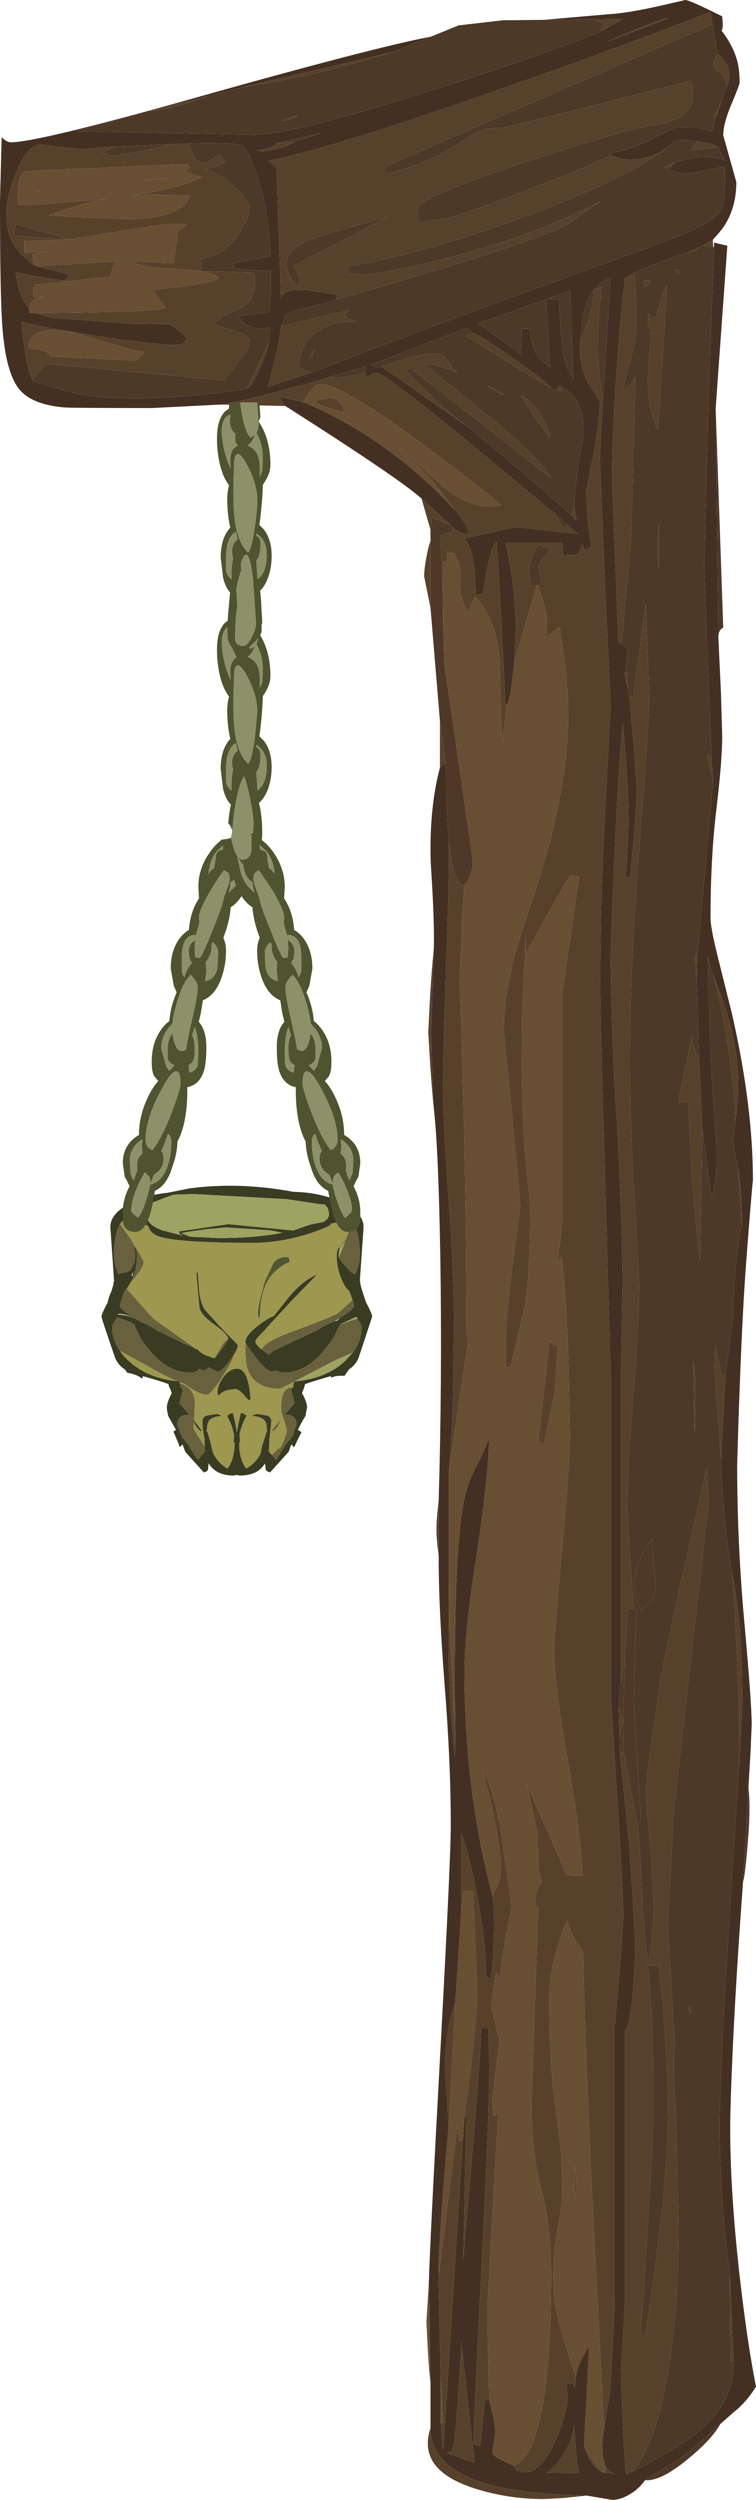 <?xml version="1.0" encoding="UTF-8" standalone="no"?>
<svg xmlns:ffdec="https://www.free-decompiler.com/flash" xmlns:xlink="http://www.w3.org/1999/xlink" ffdec:objectType="frame" height="610.5px" width="184.65px" xmlns="http://www.w3.org/2000/svg">
  <g transform="matrix(1.0, 0.0, 0.0, 1.0, 91.7, 305.95)">
    <use ffdec:characterId="1009" height="610.5" transform="matrix(1.0, 0.0, 0.0, 1.0, -91.7, -305.95)" width="184.65" xlink:href="#shape0"/>
    <use ffdec:characterId="1012" height="262.1" id="am_Moment_Hard" transform="matrix(1.0, 0.0, 0.0, 1.0, -66.9, -207.7)" width="66.1" xlink:href="#sprite0"/>
  </g>
  <defs>
    <g id="shape0" transform="matrix(1.0, 0.0, 0.0, 1.0, 91.7, 305.95)">
      <path d="M84.7 -301.95 L84.55 -298.45 Q87.45 -294.7 88.45 -290.75 88.95 -288.65 88.95 -285.75 88.95 -285.25 86.95 -280.5 84.95 -275.75 84.95 -272.9 L88.15 -261.5 Q88.15 -255.75 85.55 -251.35 84.65 -249.8 82.4 -247.4 L80.15 -246.05 79.3 -245.65 76.35 -244.35 Q66.7 -241.1 62.85 -239.15 L60.95 -237.9 Q60.05 -230.85 59.0 -216.8 57.8 -199.8 57.8 -188.6 L59.35 -148.85 60.15 -148.85 Q61.6 -147.4 61.6 -146.65 L61.3 -144.35 60.9 -141.55 61.65 -137.75 62.0 -135.9 63.0 -125.3 63.85 -113.15 Q63.85 -108.85 62.2 -91.7 L60.95 -91.7 Q61.25 -91.7 61.55 -98.4 L61.8 -105.85 Q61.8 -113.75 60.4 -129.3 59.2 -116.75 58.25 -93.35 57.45 -74.95 57.45 -70.6 57.9 -47.1 58.75 -35.45 59.8 -21.45 60.4 6.25 L59.95 31.15 59.95 104.9 59.45 111.05 59.6 117.9 59.7 122.15 61.95 144.05 63.0 160.25 63.45 169.0 Q63.45 173.6 62.95 179.65 62.25 188.55 60.95 190.15 L60.95 256.9 Q60.0 270.15 60.0 274.95 L60.4 285.05 Q60.85 294.9 61.2 298.4 L62.85 297.55 Q71.95 293.1 77.5 289.0 87.95 281.25 87.45 270.25 L86.55 249.8 Q84.05 229.8 84.05 213.4 84.05 203.15 85.75 174.05 L88.8 125.0 89.35 115.65 89.6 109.4 Q89.6 90.35 87.15 78.6 85.95 72.5 85.1 62.25 84.3 53.25 84.45 50.55 L85.5 29.5 87.45 15.1 Q87.3 10.1 88.15 2.3 88.9 -4.7 89.55 -6.75 L89.25 -14.65 Q88.95 -18.95 88.55 -20.55 L87.8 -24.45 Q87.45 -26.55 87.45 -27.4 L87.9 -32.15 Q89.3 -40.95 87.85 -49.95 86.45 -58.55 82.35 -67.95 L81.15 -72.35 Q81.65 -49.85 82.65 -34.9 L83.5 -23.1 83.15 -18.8 82.2 -12.7 79.85 -29.8 79.05 -47.45 78.45 -66.3 78.6 -72.0 82.45 -115.0 82.1 -121.1 80.25 -167.8 80.95 -193.7 Q81.8 -222.95 82.7 -245.65 L82.7 -246.7 85.95 -245.95 83.1 -206.2 83.75 -150.55 84.4 -136.5 84.7 -126.25 Q84.7 -120.25 83.3 -108.5 81.85 -96.75 81.85 -81.7 81.85 -79.5 83.45 -72.95 L87.05 -58.5 Q92.2 -36.0 92.2 -17.75 91.8 -14.1 90.55 2.35 89.3 18.7 88.35 51.7 88.35 71.2 90.15 90.7 91.9 110.15 91.9 115.15 L91.65 121.3 91.1 130.55 89.8 153.5 Q88.05 177.05 87.2 196.05 86.65 208.4 86.65 214.0 86.65 229.1 88.9 249.4 90.8 266.1 92.95 276.9 90.6 280.7 87.55 283.1 L84.25 286.0 Q78.6 291.35 74.6 294.25 L65.85 299.75 Q64.35 301.9 62.0 303.25 59.8 304.55 57.8 304.55 L51.6 303.5 Q36.75 303.15 28.5 301.0 13.4 297.05 13.45 287.0 L13.45 276.0 13.05 251.4 13.05 251.35 Q13.3 241.8 15.95 193.15 18.4 147.9 18.4 139.75 18.4 124.2 16.85 104.9 15.4 86.15 15.45 74.05 L15.45 60.4 Q16.3 31.15 15.85 1.35 15.4 -25.3 14.25 -35.35 13.7 -46.75 13.7 -53.55 13.7 -59.1 14.25 -74.25 14.45 -81.1 13.5 -95.3 13.1 -108.5 15.75 -118.5 L17.1 -119.6 17.3 -118.0 Q17.3 -107.15 17.95 -100.4 18.0 -91.75 17.65 -81.45 16.55 -50.25 16.55 -41.85 16.55 -30.3 17.9 -12.55 19.2 5.2 19.2 19.2 L18.9 36.75 Q18.55 47.5 17.95 53.25 L17.95 88.4 Q17.6 96.4 18.2 107.85 18.7 117.25 19.45 123.4 L19.5 118.85 Q18.85 73.4 21.7 60.2 22.65 55.95 24.6 52.2 26.9 47.9 27.8 44.9 27.5 56.0 24.55 74.85 21.75 92.75 21.75 102.3 21.75 131.2 28.55 156.95 29.25 161.35 28.85 169.35 28.55 176.15 28.2 177.15 L26.95 176.9 Q27.1 168.8 24.8 156.75 22.8 146.4 20.95 141.8 L20.95 160.85 19.5 183.3 Q17.0 189.5 17.0 199.8 L17.9 213.1 Q16.8 225.0 16.05 236.05 15.35 246.65 15.4 250.1 L15.95 274.85 15.95 285.8 16.45 292.45 Q17.05 286.3 19.1 251.85 L21.35 216.55 21.7 211.15 22.2 211.15 21.45 245.75 24.3 212.3 Q26.0 190.45 25.75 189.2 L27.7 189.45 27.75 203.05 Q27.75 211.05 25.85 248.9 23.95 286.8 23.95 290.4 23.95 291.4 25.65 291.15 L26.7 280.15 27.8 280.15 28.8 284.2 29.35 287.6 28.95 290.3 28.55 293.0 Q28.55 294.0 33.8 296.2 34.15 297.25 34.95 297.6 L36.45 297.8 Q40.7 297.8 44.15 289.65 46.9 283.15 46.9 279.45 L46.7 276.15 48.2 276.15 48.7 277.1 48.95 274.6 Q49.2 272.45 50.45 269.95 51.4 268.1 52.2 267.15 L50.95 291.35 Q52.2 295.3 54.2 297.0 55.2 297.85 55.95 297.9 L56.05 297.9 58.4 298.1 Q57.1 297.85 56.35 296.6 55.05 294.25 55.6 288.55 L55.85 287.15 57.4 277.15 58.45 256.15 58.45 188.65 Q60.5 166.2 60.5 161.6 60.5 156.0 59.25 136.6 L57.45 107.65 57.45 29.65 55.75 -29.15 Q54.9 -56.6 54.9 -66.3 54.9 -87.15 56.2 -109.9 L57.45 -133.95 56.0 -163.95 54.8 -193.95 55.05 -199.55 55.55 -207.9 57.4 -238.05 Q55.15 -237.35 53.55 -235.3 L53.3 -235.25 53.3 -235.05 Q51.65 -232.8 50.75 -229.0 L49.95 -221.8 Q49.85 -216.25 51.9 -212.6 L53.95 -209.45 Q53.95 -208.95 54.4 -208.55 54.8 -208.2 54.8 -207.7 54.8 -203.25 53.1 -194.25 L51.4 -185.6 51.8 -180.2 Q52.25 -175.2 52.75 -172.3 L50.95 -171.7 50.55 -172.95 Q49.7 -170.45 48.7 -170.45 L45.7 -170.5 45.75 -173.45 31.8 -173.45 Q34.3 -162.1 34.3 -151.8 L33.95 -144.4 33.1 -137.35 Q32.5 -134.1 32.05 -133.85 L31.7 -133.7 Q30.9 -153.55 29.6 -173.45 28.55 -173.25 27.3 -166.95 L26.2 -160.7 24.45 -160.7 Q24.45 -168.8 22.95 -172.45 22.2 -174.25 21.45 -174.45 L34.3 -177.25 42.65 -176.3 49.55 -175.6 Q49.0 -175.8 46.75 -177.85 L43.5 -180.75 21.35 -199.15 Q2.0 -214.9 0.3 -214.9 -0.7 -214.9 -2.05 -213.7 L-2.55 -215.1 -2.3 -216.45 -11.7 -213.7 Q-12.7 -213.25 -23.6 -210.4 -35.35 -207.3 -37.8 -207.15 L-54.6 -206.3 Q-74.05 -206.3 -76.05 -206.45 -84.0 -207.15 -87.05 -210.95 -90.25 -214.95 -91.1 -225.8 -91.7 -233.1 -91.7 -256.9 L-91.3 -272.45 Q-90.05 -271.2 -89.05 -271.2 -82.5 -271.2 -44.25 -282.0 -0.45 -294.35 13.55 -297.0 L4.15 -293.2 -32.3 -284.7 -40.75 -282.55 -55.25 -278.85 -73.3 -273.9 -29.55 -273.05 Q-20.25 -273.05 15.15 -284.35 45.4 -294.05 55.0 -298.3 L60.45 -301.3 53.65 -301.2 41.05 -301.1 56.6 -302.45 Q61.3 -302.7 68.7 -304.35 L75.7 -305.95 Q76.7 -305.95 84.7 -301.95 M11.25 -184.2 Q5.95 -189.0 -22.0 -206.8 -23.35 -208.55 -23.35 -209.0 L-17.7 -207.8 Q-7.15 -203.4 2.6 -196.35 11.8 -189.7 19.45 -181.35 22.15 -178.2 22.7 -176.5 L22.7 -175.45 Q21.0 -175.6 19.7 -176.45 19.05 -176.9 18.75 -177.3 L18.2 -177.9 11.25 -184.2 M82.3 -300.0 L81.8 -303.0 Q58.4 -293.9 29.05 -283.65 -12.35 -269.15 -26.3 -266.7 L-24.15 -265.15 -23.05 -232.7 Q-23.05 -235.6 -16.65 -235.1 L-9.05 -233.95 -9.75 -232.7 Q-10.6 -232.25 -16.25 -230.95 -21.3 -229.85 -22.05 -228.95 -22.35 -227.5 -22.75 -226.75 L-23.15 -226.25 Q-23.1 -224.3 -24.6 -217.9 L-26.3 -211.45 -15.7 -214.95 Q14.15 -226.45 44.85 -237.55 70.2 -246.7 74.6 -248.5 82.9 -251.95 84.5 -254.8 85.4 -256.35 85.4 -263.4 L85.25 -265.3 79.5 -264.05 75.8 -263.5 73.5 -263.85 Q71.95 -264.25 71.55 -264.5 L72.15 -265.3 73.2 -266.25 76.7 -267.2 79.85 -267.7 Q84.1 -267.55 85.45 -266.6 L83.65 -270.0 Q82.7 -270.95 78.6 -271.45 L75.25 -271.8 73.5 -271.75 72.45 -270.8 71.9 -270.35 Q70.0 -268.9 68.1 -268.1 65.35 -266.95 61.75 -266.95 L59.45 -267.3 57.45 -267.9 57.45 -268.7 Q61.75 -269.1 67.6 -272.05 73.25 -274.95 73.7 -274.95 L76.45 -274.7 Q76.7 -275.45 81.85 -273.9 L82.45 -274.45 83.1 -277.25 84.5 -281.05 85.75 -284.7 Q87.85 -289.2 83.6 -292.75 L82.3 -300.0 M23.8 -224.6 L22.45 -225.95 -1.25 -216.8 -0.15 -216.5 Q0.2 -216.25 0.65 -216.25 L1.55 -216.4 22.0 -202.1 23.3 -201.15 Q42.8 -184.9 47.9 -180.05 L49.1 -178.8 48.6 -182.1 Q48.5 -187.35 50.65 -198.65 51.6 -208.0 45.8 -211.3 L44.95 -211.7 44.25 -210.85 42.95 -211.1 Q42.6 -212.1 33.9 -218.25 25.2 -224.35 23.8 -224.6 M35.7 -225.7 L37.75 -225.7 Q37.75 -221.2 40.2 -218.2 L42.65 -216.15 41.75 -232.9 25.1 -226.95 35.55 -219.55 35.7 -225.7 M47.6 -235.0 L41.85 -232.95 44.95 -232.7 Q45.05 -221.6 46.7 -216.3 L48.35 -213.25 47.6 -235.0 M71.5 -301.45 Q69.3 -301.4 56.75 -295.8 L71.5 -301.45 M-63.6 -270.15 L-71.95 -269.5 -78.05 -270.15 -81.8 -270.65 Q-84.9 -270.65 -87.65 -264.05 -90.1 -258.25 -90.1 -253.85 -90.1 -250.1 -89.15 -247.85 -87.7 -244.35 -83.4 -241.2 L-82.65 -240.95 -75.05 -238.95 Q-75.1 -238.55 -75.3 -238.2 -75.65 -237.45 -76.3 -237.45 L-82.45 -238.4 -87.85 -239.4 Q-87.15 -233.35 -84.6 -230.75 L-84.6 -230.65 -84.55 -229.55 -82.85 -229.55 Q-81.2 -228.75 -78.5 -228.3 L-59.8 -226.9 -50.5 -226.8 Q-49.4 -226.55 -46.05 -223.45 -46.15 -222.85 -46.7 -222.3 -47.35 -221.7 -48.05 -221.7 -54.05 -221.7 -68.0 -223.9 -79.85 -225.75 -86.45 -227.3 -85.55 -218.5 -84.5 -214.8 L-83.65 -212.85 Q-75.85 -210.45 -72.95 -209.85 -67.2 -208.65 -59.75 -208.65 -56.6 -208.6 -51.55 -208.85 -41.45 -209.4 -31.45 -211.0 -30.1 -211.3 -27.95 -216.7 -26.85 -219.45 -26.05 -222.1 L-25.65 -226.15 Q-28.5 -225.15 -30.95 -226.4 -32.65 -227.25 -33.55 -228.7 L-25.6 -229.85 -25.55 -240.0 Q-25.55 -239.65 -30.05 -240.0 L-34.55 -240.45 -34.55 -241.7 -25.6 -243.4 Q-26.15 -255.5 -29.15 -263.9 -30.65 -268.1 -32.05 -269.9 L-32.2 -270.2 Q-32.55 -271.2 -45.65 -270.9 L-49.9 -270.75 -63.6 -270.15 M-14.25 -273.15 L-13.3 -273.5 -14.4 -273.25 -24.25 -270.9 Q-24.6 -270.15 -26.85 -269.6 L-29.05 -269.2 -27.5 -268.95 -24.5 -269.5 Q-21.55 -270.2 -19.75 -271.3 L-14.25 -273.15 M20.95 265.85 L20.9 270.4 20.75 270.4 Q19.8 287.1 19.15 290.7 18.85 292.4 18.4 292.8 L17.4 293.1 24.2 295.45 20.95 265.85 M48.5 286.35 Q48.15 290.3 45.45 294.15 43.2 297.3 41.7 297.9 L49.8 298.0 Q49.3 298.0 48.5 286.35" fill="#443022" fill-rule="evenodd" stroke="none"/>
      <path d="M84.7 -301.95 Q85.1 -299.05 84.55 -298.45 L84.7 -301.95 M82.4 -247.4 L82.5 -245.6 80.15 -246.05 82.4 -247.4 M51.6 303.5 L45.8 304.1 41.2 304.35 Q32.25 304.35 24.05 301.7 10.05 297.15 13.45 287.0 13.4 297.05 28.5 301.0 36.75 303.15 51.6 303.5 M15.45 74.05 Q14.9 70.1 14.9 67.65 14.9 64.95 15.45 60.4 L15.45 74.05 M14.25 -35.35 Q13.95 -37.8 13.4 -45.55 L12.9 -53.8 13.25 -60.95 Q13.65 -68.3 14.25 -74.25 13.7 -59.1 13.7 -53.55 13.7 -46.75 14.25 -35.35 M15.75 -118.5 L15.75 -129.85 17.1 -119.6 15.75 -118.5 M13.45 -157.5 L11.9 -165.15 Q11.9 -167.15 12.5 -170.15 13.0 -172.8 13.45 -173.8 L13.45 -157.5 M13.45 -176.55 L11.25 -184.2 18.2 -177.9 13.8 -179.5 13.45 -176.55 M-22.0 -206.8 L-37.8 -207.15 Q-35.35 -207.3 -23.6 -210.4 -12.7 -213.25 -11.7 -213.7 L-8.05 -213.8 Q-4.3 -214.15 -2.55 -215.1 L-2.05 -213.7 Q-0.7 -214.9 0.3 -214.9 2.0 -214.9 21.35 -199.15 L43.5 -180.75 46.0 -176.9 46.75 -177.85 Q49.0 -175.8 49.55 -175.6 L42.65 -176.3 34.3 -177.25 21.45 -174.45 Q22.2 -174.25 22.95 -172.45 24.45 -168.8 24.45 -160.7 L26.2 -160.7 27.3 -166.95 Q28.55 -173.25 29.6 -173.45 30.9 -153.55 31.7 -133.7 L32.05 -133.85 31.0 -124.4 30.6 -132.2 30.4 -142.0 Q30.4 -153.6 24.5 -160.15 23.5 -159.35 22.95 -156.55 20.4 -158.95 20.75 -163.75 21.05 -168.7 19.0 -170.9 L17.5 -170.9 17.45 -168.8 16.5 -168.65 16.65 -150.5 15.95 -175.2 18.9 -176.05 18.75 -177.3 Q19.05 -176.9 19.7 -176.45 21.0 -175.6 22.7 -175.45 L22.7 -176.5 Q22.15 -178.2 19.45 -181.35 L15.5 -186.55 Q10.95 -191.95 5.8 -196.35 7.45 -195.45 10.65 -192.45 L16.4 -187.2 Q24.2 -180.9 30.75 -182.65 -6.15 -212.15 -13.5 -212.15 -14.6 -212.15 -15.45 -210.9 L-17.7 -207.8 -23.35 -209.0 Q-23.35 -208.55 -22.0 -206.8 M-9.75 -232.7 L-9.05 -233.95 -16.65 -235.1 Q-23.05 -235.6 -23.05 -232.7 L-24.15 -265.15 -26.3 -266.7 Q-12.35 -269.15 29.05 -283.65 58.4 -293.9 81.8 -303.0 L82.3 -300.0 2.35 -265.3 2.5 -263.5 Q12.6 -265.75 20.05 -270.75 23.35 -272.95 24.85 -273.6 27.55 -274.75 31.25 -274.75 L45.95 -278.35 77.0 -286.2 Q77.9 -282.75 77.15 -280.55 75.75 -276.4 67.0 -275.2 61.0 -274.35 36.75 -266.4 10.25 -257.7 10.25 -254.9 L10.45 -251.55 13.0 -252.0 16.3 -252.5 Q18.6 -252.5 33.6 -258.2 47.9 -263.6 57.45 -267.9 L59.45 -267.3 61.75 -266.95 Q65.35 -266.95 68.1 -268.1 70.0 -268.9 71.9 -270.35 62.65 -262.9 38.15 -253.7 12.5 -244.1 -6.75 -240.9 L-6.75 -239.15 -2.25 -238.85 Q6.3 -240.0 18.05 -243.05 39.4 -248.6 55.1 -256.9 L50.7 -253.85 Q47.9 -251.6 45.25 -250.35 36.2 -245.95 -9.75 -232.7 M83.6 -292.75 Q87.85 -289.2 85.75 -284.7 85.75 -287.1 84.2 -288.2 82.6 -289.25 82.6 -289.8 82.6 -291.2 83.6 -292.75 M84.5 -281.05 L83.1 -277.25 82.45 -277.3 84.5 -281.05 M78.6 -271.45 Q82.7 -270.95 83.65 -270.0 L77.0 -269.25 78.6 -271.45 M73.2 -266.25 L72.15 -265.3 70.45 -265.1 73.2 -266.25 M-15.7 -214.95 L-26.3 -211.45 -24.6 -217.9 Q-23.1 -224.3 -23.15 -226.25 L-6.45 -230.2 -7.65 -229.1 Q-6.95 -228.1 -4.75 -227.4 -11.15 -227.7 -15.05 -224.35 -18.7 -221.25 -18.7 -216.55 -18.7 -215.95 -18.15 -215.75 L-15.7 -214.95 M55.0 -298.3 L55.75 -300.15 53.65 -301.2 60.45 -301.3 55.0 -298.3 M-55.25 -278.85 L-40.75 -282.55 -46.2 -280.7 Q-51.95 -278.95 -55.25 -278.85 M-32.3 -284.7 L4.15 -293.2 Q-6.05 -290.1 -14.3 -288.15 -23.15 -286.05 -32.3 -284.7 M23.8 -224.6 Q25.2 -224.35 33.9 -218.25 42.6 -212.1 42.95 -211.1 L22.1 -223.85 23.8 -224.6 M44.25 -210.85 L44.95 -211.7 45.8 -211.3 45.5 -210.5 44.25 -210.85 M48.6 -182.1 L49.1 -178.8 47.9 -180.05 48.6 -182.1 M22.0 -202.1 L1.55 -216.4 Q12.65 -220.4 15.7 -219.45 16.8 -219.1 17.6 -217.9 L19.2 -215.65 20.0 -214.65 Q19.45 -215.3 16.25 -216.3 12.9 -217.3 12.05 -216.9 L26.2 -205.45 Q40.15 -194.2 43.0 -189.15 L8.5 -216.15 7.55 -215.3 14.3 -208.6 Q18.6 -204.6 22.0 -202.1 M16.5 -221.5 L16.35 -221.55 16.2 -221.65 16.5 -221.5 M35.6 -209.35 Q37.6 -208.5 39.95 -205.15 42.35 -201.75 42.65 -199.0 41.8 -199.9 38.8 -204.35 35.95 -208.6 35.6 -209.35 M27.4 -211.8 L31.5 -209.65 30.45 -209.85 Q29.05 -210.35 27.4 -211.8 M33.95 -144.4 L34.3 -151.8 Q34.3 -162.1 31.8 -173.45 L45.75 -173.45 45.7 -170.5 48.7 -170.45 Q49.7 -170.45 50.55 -172.95 L50.95 -171.7 52.75 -172.3 Q52.25 -175.2 51.8 -180.2 L51.4 -185.6 53.1 -194.25 Q54.8 -203.25 54.8 -207.7 54.8 -208.2 54.4 -208.55 53.95 -208.95 53.95 -209.45 L51.9 -212.6 Q49.85 -216.25 49.95 -221.8 L51.85 -227.25 Q53.45 -232.35 53.3 -235.05 L53.3 -235.25 53.55 -235.3 55.35 -235.95 Q54.25 -228.75 54.25 -219.7 L54.85 -213.2 55.55 -207.9 55.05 -199.55 54.8 -193.95 56.0 -163.95 57.45 -133.95 56.2 -109.9 Q54.9 -87.15 54.9 -66.3 54.9 -56.6 55.75 -29.15 L57.45 29.65 57.45 107.65 59.25 136.6 Q60.5 156.0 60.5 161.6 60.5 166.2 58.45 188.65 L58.45 256.15 57.4 277.15 55.85 287.15 53.8 247.5 Q51.15 196.1 50.75 170.7 48.95 168.5 47.85 166.1 L47.05 163.9 46.85 163.15 Q45.8 164.7 44.25 170.3 42.45 176.8 42.45 181.15 42.45 198.85 44.05 209.15 45.65 219.5 45.65 230.05 45.65 232.1 43.85 242.65 43.5 244.6 43.5 250.35 43.5 256.0 44.85 261.4 45.45 263.85 48.95 274.6 L48.7 277.1 48.2 276.15 46.7 276.15 46.9 279.45 Q46.9 283.15 44.15 289.65 40.7 297.8 36.45 297.8 L34.95 297.6 Q34.15 297.25 33.8 296.2 37.9 294.7 40.2 284.65 42.9 272.8 42.9 249.7 42.9 237.8 40.5 228.8 38.1 219.8 38.1 207.7 L39.75 160.1 Q39.75 159.6 39.4 159.55 39.0 159.45 39.0 158.95 39.0 157.65 39.3 156.4 39.75 154.5 40.75 153.7 39.95 152.2 39.75 148.7 L39.7 144.75 Q39.7 142.05 39.35 140.65 L36.95 129.75 46.75 151.95 50.6 152.2 Q50.2 142.3 46.8 123.1 43.65 105.1 43.65 96.95 43.65 93.3 45.6 72.3 47.5 51.35 47.5 44.65 L47.15 26.3 Q46.6 10.3 45.5 0.85 44.95 1.8 44.5 3.05 L45.75 -8.65 45.75 -64.15 49.75 -91.9 47.5 -92.15 42.4 -83.35 36.75 -73.1 36.75 -77.8 36.05 -63.6 35.7 -53.3 Q35.7 -32.7 36.75 -22.3 L37.8 -10.85 Q37.8 4.75 36.55 12.8 L33.0 27.95 31.75 27.95 31.75 21.25 Q32.3 10.0 35.4 -11.35 L33.4 -33.55 31.35 -53.95 Q31.35 -62.25 33.8 -71.8 34.9 -76.05 39.25 -89.1 47.1 -112.9 47.1 -132.0 47.1 -136.7 46.45 -142.35 L45.0 -152.9 41.75 -150.4 41.95 -154.65 41.25 -158.3 39.7 -162.95 Q40.8 -163.55 40.4 -165.1 39.95 -166.8 39.95 -167.45 39.95 -168.45 42.95 -171.95 L39.7 -172.95 Q39.1 -172.0 38.45 -170.4 37.5 -168.15 37.5 -166.75 37.5 -165.2 38.15 -162.8 L39.05 -162.95 Q40.1 -163.15 39.4 -162.95 L33.95 -144.4 M56.35 296.6 Q57.1 297.85 58.4 298.1 L56.05 297.9 56.35 296.6 M55.95 297.9 Q55.2 297.85 54.2 297.0 52.2 295.3 50.95 291.35 L52.55 294.2 Q54.4 297.1 55.95 297.9 M27.8 280.15 L26.7 280.15 25.65 291.15 Q23.95 291.4 23.95 290.4 23.95 286.8 25.85 248.9 27.75 211.05 27.75 203.05 L27.7 189.45 25.75 189.2 Q26.0 190.45 24.3 212.3 L21.45 245.75 22.2 211.15 21.7 211.15 23.3 198.9 Q24.85 186.5 24.85 180.2 L23.9 155.95 21.5 155.95 20.95 160.85 20.95 141.8 Q22.8 146.4 24.8 156.75 27.1 168.8 26.95 176.9 L28.2 177.15 Q28.55 176.15 28.85 169.35 29.25 161.35 28.55 156.95 30.6 153.9 30.6 150.0 30.65 148.15 30.1 144.25 29.0 136.55 26.0 125.95 28.7 130.7 30.45 140.05 L31.9 149.95 33.25 159.6 32.15 165.4 Q30.9 172.1 30.35 177.05 L29.5 175.7 28.7 180.4 28.3 184.2 30.3 192.55 29.45 199.45 28.55 206.3 28.75 210.95 29.95 209.9 27.35 257.0 Q27.35 265.3 27.8 280.15 M21.35 216.55 L19.1 251.85 Q17.05 286.3 16.45 292.45 L15.95 285.8 16.5 285.7 15.95 274.85 15.4 250.1 20.05 213.05 20.5 216.95 21.35 216.55 M17.9 213.1 L17.0 199.8 Q17.0 189.5 19.5 183.3 L17.9 213.1 M19.5 118.85 L19.45 123.4 Q18.7 117.25 18.2 107.85 17.6 96.4 17.95 88.4 L19.5 118.85 M17.95 53.25 Q18.55 47.5 18.9 36.75 L19.2 19.2 Q19.2 5.2 17.9 -12.55 16.55 -30.3 16.55 -41.85 16.55 -50.25 17.65 -81.45 18.0 -91.75 17.95 -100.4 19.0 -89.75 21.7 -89.7 21.25 -83.65 20.9 -74.8 L20.6 -66.25 21.4 -40.0 Q22.2 -11.65 22.25 20.2 L22.7 20.95 17.95 53.25 M74.15 -238.9 L72.9 -240.1 74.25 -239.9 74.15 -238.9 M79.3 -245.65 Q79.05 -244.95 76.35 -244.35 L79.3 -245.65 M60.95 -237.9 L63.25 -238.8 63.7 -230.5 Q63.7 -223.05 62.85 -220.15 61.1 -214.4 60.45 -210.55 L61.4 -211.1 Q62.55 -212.0 63.45 -213.9 62.8 -182.25 62.3 -172.65 L60.15 -148.85 59.35 -148.85 57.8 -188.6 Q57.8 -199.8 59.0 -216.8 60.05 -230.85 60.95 -237.9 M60.9 -141.55 L61.4 -141.75 61.65 -137.75 60.9 -141.55 M62.0 -135.9 L63.0 -135.9 66.0 -158.4 66.55 -144.9 66.85 -135.55 Q66.85 -129.75 64.5 -99.85 62.15 -69.9 62.15 -47.2 62.15 -31.15 63.3 -12.9 L64.4 7.65 Q64.4 16.7 62.95 35.2 61.45 53.65 61.45 62.9 L63.05 87.05 61.7 86.9 60.9 99.25 59.95 104.9 59.95 31.15 60.4 6.25 Q59.8 -21.45 58.75 -35.45 57.9 -47.1 57.45 -70.6 57.45 -74.95 58.25 -93.35 59.2 -116.75 60.4 -129.3 61.8 -113.75 61.8 -105.85 L61.55 -98.4 Q61.25 -91.7 60.95 -91.7 L62.2 -91.7 Q63.85 -108.85 63.85 -113.15 L63.0 -125.3 62.0 -135.9 M64.05 140.0 Q64.5 143.15 65.05 155.25 65.55 167.0 66.5 172.95 67.5 172.45 68.0 160.4 L67.7 153.05 Q67.3 145.6 66.7 140.5 L66.1 131.6 Q66.1 128.8 67.25 121.2 L69.55 104.9 Q69.95 101.7 74.65 80.2 L80.95 52.45 81.35 61.6 72.95 135.25 71.35 164.4 73.15 193.55 72.9 195.95 Q72.8 200.7 73.4 212.15 L74.05 237.9 Q74.05 256.5 71.85 271.1 68.95 290.1 62.85 297.55 L61.2 298.4 Q60.85 294.9 60.4 285.05 L60.0 274.95 Q60.0 270.15 60.95 256.9 L60.95 190.15 Q62.25 188.55 62.95 179.65 63.45 173.6 63.45 169.0 L63.0 160.25 61.95 144.05 59.7 122.15 60.6 121.85 64.05 140.0 M87.45 270.25 L86.7 270.7 86.55 249.8 87.45 270.25 M88.8 125.0 L88.85 112.05 Q88.05 89.8 87.15 78.6 89.6 90.35 89.6 109.4 L89.35 115.65 88.8 125.0 M84.45 50.55 Q84.2 48.4 83.5 38.35 L82.85 28.55 83.0 22.7 84.5 29.95 85.5 29.5 84.45 50.55 M89.55 -6.75 L88.55 -20.55 Q88.95 -18.95 89.25 -14.65 L89.55 -6.75 M87.9 -32.15 Q87.75 -38.55 86.45 -48.1 84.85 -60.05 82.35 -67.95 86.45 -58.55 87.85 -49.95 89.3 -40.95 87.9 -32.15 M79.85 -29.8 L79.25 2.1 Q77.2 -14.4 76.45 -36.9 L73.9 -36.6 77.25 -52.85 Q77.3 -51.85 77.7 -50.45 78.2 -48.7 79.05 -47.45 L79.85 -29.8 M78.45 -66.3 L78.2 -69.7 Q78.0 -73.1 78.35 -73.15 L78.6 -72.0 78.45 -66.3 M82.45 -115.0 L81.0 -121.65 82.1 -121.1 82.45 -115.0 M65.8 -235.8 L65.55 -237.65 67.25 -237.4 65.8 -235.8 M66.6 -229.35 L67.2 -228.7 Q67.9 -228.1 68.5 -228.4 70.75 -236.65 71.25 -236.15 L69.0 -200.9 Q66.6 -205.75 66.55 -213.05 66.55 -215.35 67.4 -226.1 L66.65 -225.65 66.6 -229.35 M71.5 -301.45 L56.75 -295.8 Q69.3 -301.4 71.5 -301.45 M69.0 -169.9 Q68.85 -173.8 69.25 -178.65 L69.25 -166.95 69.0 -169.9 M-86.8 -262.6 Q-87.5 -260.7 -87.25 -255.9 L-84.4 -255.85 -67.3 -257.2 -65.8 -257.35 Q-72.75 -256.1 -79.75 -253.35 L-74.05 -253.0 -59.7 -252.4 Q-47.0 -252.85 -45.25 -258.15 L-54.05 -258.45 -59.45 -258.2 Q-47.45 -260.05 -42.4 -262.7 L-46.65 -264.05 -45.25 -265.15 -46.0 -265.9 -84.7 -264.2 Q-86.2 -264.15 -86.8 -262.6 M-83.4 -241.2 Q-87.7 -244.35 -89.15 -247.85 -90.1 -250.1 -90.1 -253.85 -90.1 -258.25 -87.65 -264.05 -84.9 -270.65 -81.8 -270.65 L-78.05 -270.15 -71.95 -269.5 -63.6 -270.15 -66.75 -268.65 Q-64.5 -267.9 -63.5 -267.9 L-57.5 -269.0 Q-51.4 -270.2 -49.9 -270.75 L-45.65 -270.9 -44.45 -267.8 Q-43.5 -266.15 -42.05 -266.15 -41.4 -266.15 -39.65 -267.2 L-38.0 -268.3 -36.75 -266.5 -37.45 -265.95 Q-38.7 -265.25 -41.6 -264.65 -37.9 -263.45 -34.3 -260.2 -30.75 -256.95 -30.75 -254.8 -30.75 -252.75 -33.4 -248.85 -37.1 -243.5 -42.7 -242.7 L-42.5 -239.75 -48.6 -240.3 Q-57.1 -240.55 -59.75 -242.15 L-49.25 -241.7 -49.1 -243.15 -48.25 -249.15 Q-48.6 -249.25 -47.85 -249.7 -46.65 -250.45 -46.25 -251.15 -49.3 -251.75 -58.85 -250.05 L-74.75 -247.45 -85.75 -247.05 -85.75 -244.3 -79.75 -244.45 -83.75 -243.9 -83.4 -241.2 M-26.05 -222.1 Q-26.85 -219.45 -27.95 -216.7 -30.1 -211.3 -31.45 -211.0 L-26.05 -222.1 M-83.65 -212.85 L-84.5 -214.8 Q-85.55 -218.5 -86.45 -227.3 -79.85 -225.75 -68.0 -223.9 -54.05 -221.7 -48.05 -221.7 -47.35 -221.7 -46.7 -222.3 -46.15 -222.85 -46.05 -223.45 -49.4 -226.55 -50.5 -226.8 L-59.8 -226.9 -78.5 -228.3 Q-81.2 -228.75 -82.85 -229.55 -75.4 -229.55 -67.95 -229.7 -51.3 -230.0 -51.25 -230.9 L-52.6 -232.5 Q-53.95 -234.25 -54.1 -235.15 L-46.35 -236.1 Q-38.55 -237.2 -38.25 -238.15 -39.45 -239.15 -42.2 -239.7 L-29.75 -239.4 Q-28.5 -233.45 -32.5 -230.9 -37.8 -228.75 -39.75 -226.65 -34.1 -225.25 -32.25 -224.35 -30.95 -223.7 -30.95 -222.8 L-31.05 -220.9 -37.0 -213.05 -80.5 -217.15 Q-83.6 -213.85 -83.65 -212.85 M-84.6 -230.75 Q-87.15 -233.35 -87.85 -239.4 L-82.45 -238.4 -76.3 -237.45 Q-75.65 -237.45 -75.3 -238.2 -75.1 -238.55 -75.05 -238.95 L-82.65 -240.95 -63.1 -242.1 Q-64.25 -240.85 -64.45 -239.55 -64.6 -238.55 -65.2 -238.3 L-83.5 -236.35 -83.55 -233.55 -80.75 -233.4 Q-83.05 -233.45 -84.0 -232.2 -84.55 -231.5 -84.6 -230.75 M-74.75 -247.45 L-87.9 -251.25 -88.35 -248.35 -74.75 -247.45 M-83.6 -259.2 Q-85.25 -259.45 -85.25 -259.9 L-81.95 -259.1 -83.6 -259.2 M-81.6 -220.45 Q-79.6 -219.9 -79.25 -218.9 L-59.15 -217.9 Q-58.5 -217.9 -57.3 -219.0 L-56.25 -220.15 Q-57.8 -219.65 -71.65 -224.2 -84.75 -227.45 -84.75 -220.9 L-81.6 -220.45 M-14.25 -273.15 L-14.4 -273.25 -13.3 -273.5 -14.25 -273.15 M-24.25 -270.9 L-19.75 -271.3 Q-21.55 -270.2 -24.5 -269.5 L-27.5 -268.95 -29.05 -269.2 -26.85 -269.6 Q-24.6 -270.15 -24.25 -270.9 M-22.7 -276.7 L-18.75 -277.9 Q-20.7 -276.6 -22.7 -276.4 L-22.7 -276.7 M-56.95 -261.85 L-52.95 -262.35 -50.75 -262.4 -56.95 -261.85 M-18.75 -239.0 L-20.05 -240.95 2.95 -252.95 Q-12.9 -248.8 -17.0 -246.95 -21.75 -244.85 -21.75 -241.45 -21.75 -238.9 -18.8 -235.7 -18.35 -237.8 -18.75 -239.0 M-16.25 -218.4 Q-15.25 -220.4 -14.75 -220.6 L-15.25 -219.5 Q-15.85 -218.4 -16.25 -218.4 M-11.35 -208.8 Q-9.85 -208.8 -8.8 -207.75 -7.8 -206.75 -7.7 -205.3 -16.45 -207.4 -14.05 -208.35 L-11.35 -208.8 M44.5 22.75 Q44.05 31.95 43.65 34.8 L41.2 46.5 Q39.85 46.5 39.85 45.5 L42.5 21.45 Q43.2 22.55 44.5 22.75 M78.0 29.25 Q78.25 34.6 77.95 43.95 L77.65 25.75 78.0 29.25 M60.5 113.95 L60.5 114.4 59.6 117.9 59.45 111.05 60.5 113.95 M77.0 185.95 L76.55 184.65 Q76.25 183.5 77.1 184.05 L77.0 185.95 M67.6 189.55 L68.0 203.75 Q68.0 218.0 64.75 263.95 L66.0 263.95 Q69.25 242.15 70.5 228.4 71.5 217.45 71.5 207.6 71.5 202.15 70.85 192.4 70.15 181.8 69.15 173.95 L66.5 173.95 Q67.1 179.0 67.6 189.55 M48.6 223.0 Q49.5 229.3 48.75 230.3 L48.6 223.0 M20.95 265.85 L24.2 295.45 17.4 293.1 18.4 292.8 Q18.85 292.4 19.15 290.7 19.8 287.1 20.75 270.4 L20.9 270.4 20.95 265.85 M48.5 286.35 Q49.3 298.0 49.8 298.0 L41.7 297.9 Q43.2 297.3 45.45 294.15 48.15 290.3 48.5 286.35" fill="#57412b" fill-rule="evenodd" stroke="none"/>
      <path d="M82.5 -245.6 L82.7 -245.65 Q81.8 -222.95 80.95 -193.7 L80.25 -167.8 82.1 -121.1 81.0 -121.65 82.45 -115.0 78.6 -72.0 78.35 -73.15 Q78.0 -73.1 78.2 -69.7 L78.45 -66.3 79.05 -47.45 Q78.2 -48.7 77.7 -50.45 77.3 -51.85 77.25 -52.85 L73.9 -36.6 76.45 -36.9 Q77.2 -14.4 79.25 2.1 L79.85 -29.8 82.2 -12.7 83.15 -18.8 83.5 -23.1 82.65 -34.9 Q81.65 -49.85 81.15 -72.35 L82.35 -67.95 Q84.85 -60.05 86.45 -48.1 87.75 -38.55 87.9 -32.15 L87.45 -27.4 Q87.45 -26.55 87.8 -24.45 L88.55 -20.55 89.55 -6.75 Q88.9 -4.7 88.15 2.3 87.3 10.1 87.45 15.1 L85.5 29.5 84.5 29.95 83.0 22.7 82.85 28.55 83.5 38.35 Q84.2 48.4 84.45 50.55 84.3 53.25 85.1 62.25 85.95 72.5 87.15 78.6 88.05 89.8 88.85 112.05 L88.8 125.0 85.75 174.05 Q84.05 203.15 84.05 213.4 84.05 229.8 86.55 249.8 L86.7 270.7 87.45 270.25 Q87.95 281.25 77.5 289.0 71.95 293.1 62.85 297.55 68.95 290.1 71.85 271.1 74.05 256.5 74.05 237.9 L73.4 212.15 Q72.8 200.7 72.9 195.95 L73.15 193.55 71.35 164.4 72.95 135.25 81.35 61.6 80.95 52.45 74.65 80.2 Q69.95 101.7 69.55 104.9 L67.25 121.2 Q66.1 128.8 66.1 131.6 L66.7 140.5 Q67.3 145.6 67.7 153.05 L68.0 160.4 Q67.5 172.45 66.5 172.95 65.55 167.0 65.05 155.25 64.5 143.15 64.05 140.0 64.8 138.95 64.8 137.95 L63.95 124.1 Q63.1 111.6 63.1 108.7 L63.4 97.55 Q63.7 87.15 63.95 87.15 L63.05 87.05 61.45 62.9 Q61.45 53.65 62.95 35.2 64.4 16.7 64.4 7.65 L63.3 -12.9 Q62.15 -31.15 62.15 -47.2 62.15 -69.9 64.5 -99.85 66.85 -129.75 66.85 -135.55 L66.55 -144.9 66.0 -158.4 63.0 -135.9 62.0 -135.9 61.65 -137.75 61.4 -141.75 60.9 -141.55 61.3 -144.35 61.6 -146.65 Q61.6 -147.4 60.15 -148.85 L62.3 -172.65 Q62.8 -182.25 63.45 -213.9 62.55 -212.0 61.4 -211.1 L60.45 -210.55 Q61.1 -214.4 62.85 -220.15 63.7 -223.05 63.7 -230.5 L63.25 -238.8 60.95 -237.9 62.85 -239.15 Q66.7 -241.1 76.35 -244.35 79.05 -244.95 79.3 -245.65 L80.15 -246.05 82.5 -245.6 M83.1 -206.2 L84.95 -152.7 Q84.2 -152.3 83.9 -151.4 L83.75 -150.55 83.1 -206.2 M91.1 130.55 Q91.7 135.55 90.9 144.6 90.25 152.4 89.8 153.5 L91.1 130.55 M84.25 286.0 Q82.25 289.7 76.35 294.55 69.7 300.05 65.85 299.75 L74.6 294.25 Q78.6 291.35 84.25 286.0 M13.55 -297.0 L20.3 -299.75 31.1 -301.0 41.05 -301.1 53.65 -301.2 55.75 -300.15 55.0 -298.3 Q45.4 -294.05 15.15 -284.35 -20.25 -273.05 -29.55 -273.05 L-73.3 -273.9 -55.25 -278.85 Q-51.95 -278.95 -46.2 -280.7 L-40.75 -282.55 -32.3 -284.7 Q-23.15 -286.05 -14.3 -288.15 -6.05 -290.1 4.15 -293.2 L13.55 -297.0 M82.3 -300.0 L83.6 -292.75 Q82.6 -291.2 82.6 -289.8 82.6 -289.25 84.2 -288.2 85.75 -287.1 85.75 -284.7 L84.5 -281.05 82.45 -277.3 83.1 -277.25 82.45 -274.45 81.85 -273.9 Q76.7 -275.45 76.45 -274.7 L73.7 -274.95 Q73.25 -274.95 67.6 -272.05 61.75 -269.1 57.45 -268.7 L57.45 -267.9 Q47.9 -263.6 33.6 -258.2 18.6 -252.5 16.3 -252.5 L13.0 -252.0 10.45 -251.55 10.25 -254.9 Q10.25 -257.7 36.75 -266.4 61.0 -274.35 67.0 -275.2 75.75 -276.4 77.15 -280.55 77.9 -282.75 77.0 -286.2 L45.95 -278.35 31.25 -274.75 Q27.55 -274.75 24.85 -273.6 23.35 -272.95 20.05 -270.75 12.6 -265.75 2.5 -263.5 L2.35 -265.3 82.3 -300.0 M71.9 -270.35 L72.45 -270.8 73.5 -271.75 75.25 -271.8 78.6 -271.45 77.0 -269.25 83.65 -270.0 85.45 -266.6 Q84.1 -267.55 79.85 -267.7 L76.7 -267.2 73.2 -266.25 70.45 -265.1 72.15 -265.3 71.55 -264.5 Q71.95 -264.25 73.5 -263.85 L75.8 -263.5 79.5 -264.05 85.25 -265.3 85.4 -263.4 Q85.4 -256.35 84.5 -254.8 82.9 -251.95 74.6 -248.5 70.2 -246.7 44.85 -237.55 14.15 -226.45 -15.7 -214.95 L-18.15 -215.75 Q-18.7 -215.95 -18.7 -216.55 -18.7 -221.25 -15.05 -224.35 -11.15 -227.7 -4.75 -227.4 -6.95 -228.1 -7.65 -229.1 L-6.45 -230.2 -23.15 -226.25 -22.75 -226.75 Q-22.35 -227.5 -22.05 -228.95 -21.3 -229.85 -16.25 -230.95 -10.6 -232.25 -9.75 -232.7 36.2 -245.95 45.25 -250.35 47.9 -251.6 50.7 -253.85 L55.1 -256.9 Q39.4 -248.6 18.05 -243.05 6.3 -240.0 -2.25 -238.85 L-6.75 -239.15 -6.75 -240.9 Q12.5 -244.1 38.15 -253.7 62.65 -262.9 71.9 -270.35 M1.55 -216.4 L0.65 -216.25 Q0.2 -216.25 -0.15 -216.5 L-1.25 -216.8 22.45 -225.95 23.8 -224.6 22.1 -223.85 42.95 -211.1 44.25 -210.85 45.5 -210.5 45.8 -211.3 Q51.6 -208.0 50.65 -198.65 48.5 -187.35 48.6 -182.1 L47.9 -180.05 Q42.8 -184.9 23.3 -201.15 L22.0 -202.1 Q18.6 -204.6 14.3 -208.6 L7.55 -215.3 8.5 -216.15 43.0 -189.15 Q40.15 -194.2 26.2 -205.45 L12.05 -216.9 Q12.9 -217.3 16.25 -216.3 19.45 -215.3 20.0 -214.65 L19.2 -215.65 17.6 -217.9 Q16.8 -219.1 15.7 -219.45 12.65 -220.4 1.55 -216.4 M35.7 -225.7 L35.55 -219.55 25.1 -226.95 41.75 -232.9 42.65 -216.15 40.2 -218.2 Q37.75 -221.2 37.75 -225.7 L35.7 -225.7 M27.4 -211.8 Q29.05 -210.35 30.45 -209.85 L31.5 -209.65 27.4 -211.8 M35.6 -209.35 Q35.95 -208.6 38.8 -204.35 41.8 -199.9 42.65 -199.0 42.35 -201.75 39.95 -205.15 37.6 -208.5 35.6 -209.35 M16.5 -221.5 L16.2 -221.65 16.35 -221.55 16.5 -221.5 M43.5 -180.75 L46.75 -177.85 46.0 -176.9 43.5 -180.75 M49.95 -221.8 L50.75 -229.0 Q51.65 -232.8 53.3 -235.05 53.45 -232.35 51.85 -227.25 L49.95 -221.8 M53.55 -235.3 Q55.15 -237.35 57.4 -238.05 L55.55 -207.9 54.85 -213.2 54.25 -219.7 Q54.25 -228.75 55.35 -235.95 L53.55 -235.3 M74.15 -238.9 L74.25 -239.9 72.9 -240.1 74.15 -238.9 M66.6 -229.35 L66.65 -225.65 67.4 -226.1 Q66.55 -215.35 66.55 -213.05 66.6 -205.75 69.0 -200.9 L71.25 -236.15 Q70.75 -236.65 68.5 -228.4 67.9 -228.1 67.2 -228.7 L66.6 -229.35 M65.8 -235.8 L67.25 -237.4 65.55 -237.65 65.8 -235.8 M47.6 -235.0 L48.35 -213.25 46.7 -216.3 Q45.05 -221.6 44.95 -232.7 L41.85 -232.95 47.6 -235.0 M69.0 -169.9 L69.25 -166.95 69.25 -178.65 Q68.85 -173.8 69.0 -169.9 M-63.6 -270.15 L-49.9 -270.75 Q-51.4 -270.2 -57.5 -269.0 L-63.5 -267.9 Q-64.5 -267.9 -66.75 -268.65 L-63.6 -270.15 M-45.65 -270.9 Q-32.55 -271.2 -32.2 -270.2 L-32.05 -269.9 Q-30.65 -268.1 -29.15 -263.9 -26.15 -255.5 -25.6 -243.4 L-34.55 -241.7 -34.55 -240.45 -30.05 -240.0 Q-25.55 -239.65 -25.55 -240.0 L-25.6 -229.85 -33.55 -228.7 Q-32.65 -227.25 -30.95 -226.4 -28.5 -225.15 -25.65 -226.15 L-26.05 -222.1 -31.45 -211.0 Q-41.45 -209.4 -51.55 -208.85 -56.6 -208.6 -59.75 -208.65 -67.2 -208.65 -72.95 -209.85 -75.85 -210.45 -83.65 -212.85 -83.6 -213.85 -80.5 -217.15 L-37.0 -213.05 -31.05 -220.9 -30.95 -222.8 Q-30.95 -223.7 -32.25 -224.35 -34.1 -225.25 -39.75 -226.65 -37.8 -228.75 -32.5 -230.9 -28.5 -233.45 -29.75 -239.4 L-42.2 -239.7 -42.5 -239.7 -42.5 -239.75 -42.7 -242.7 Q-37.1 -243.5 -33.4 -248.85 -30.75 -252.75 -30.75 -254.8 -30.75 -256.95 -34.3 -260.2 -37.9 -263.45 -41.6 -264.65 -38.7 -265.25 -37.45 -265.95 L-36.75 -266.5 -38.0 -268.3 -39.65 -267.2 Q-41.4 -266.15 -42.05 -266.15 -43.5 -266.15 -44.45 -267.8 L-45.65 -270.9 M-14.4 -273.25 L-14.25 -273.15 -19.75 -271.3 -24.25 -270.9 -14.4 -273.25 M-22.7 -276.7 L-22.7 -276.4 Q-20.7 -276.6 -18.75 -277.9 L-22.7 -276.7 M-11.7 -213.7 L-2.3 -216.45 -2.55 -215.1 Q-4.3 -214.15 -8.05 -213.8 L-11.7 -213.7 M-16.25 -218.4 Q-15.85 -218.4 -15.25 -219.5 L-14.75 -220.6 Q-15.25 -220.4 -16.25 -218.4 M78.0 29.25 L77.65 25.75 77.95 43.95 Q78.25 34.6 78.0 29.25 M67.6 69.95 Q63.25 75.3 63.25 80.85 63.25 81.95 63.7 84.1 64.2 86.55 64.7 87.15 68.6 85.2 68.45 80.25 67.5 74.1 67.7 70.8 L67.6 69.95 M60.9 99.25 L60.5 113.95 59.45 111.05 59.95 104.9 60.9 99.25 M60.5 114.4 L60.6 121.85 59.7 122.15 59.6 117.9 60.5 114.4 M67.6 189.55 Q67.1 179.0 66.5 173.95 L69.15 173.95 Q70.15 181.8 70.85 192.4 71.5 202.15 71.5 207.6 71.5 217.45 70.5 228.4 69.25 242.15 66.0 263.95 L64.75 263.95 Q68.0 218.0 68.0 203.75 L67.6 189.55 M77.0 185.95 L77.1 184.05 Q76.25 183.5 76.55 184.65 L77.0 185.95" fill="#4d3928" fill-rule="evenodd" stroke="none"/>
      <path d="M13.45 276.0 Q13.05 272.8 12.75 267.1 L12.45 261.1 13.05 251.4 13.45 276.0 M32.05 -133.85 Q32.5 -134.1 33.1 -137.35 L33.95 -144.4 39.4 -162.95 39.7 -162.95 41.25 -158.3 41.95 -154.65 41.75 -150.4 45.0 -152.9 46.45 -142.35 Q47.1 -136.7 47.1 -132.0 47.1 -112.9 39.25 -89.1 34.9 -76.05 33.8 -71.8 31.35 -62.25 31.35 -53.95 L33.4 -33.55 35.4 -11.35 Q32.3 10.0 31.75 21.25 L31.75 27.95 33.0 27.95 36.55 12.8 Q37.8 4.75 37.8 -10.85 L36.75 -22.3 Q35.7 -32.7 35.7 -53.3 L36.05 -63.6 36.75 -77.8 36.75 -73.1 42.4 -83.35 47.5 -92.15 49.75 -91.9 45.75 -64.15 45.75 -8.65 44.5 3.05 Q44.95 1.8 45.5 0.85 46.6 10.3 47.15 26.3 L47.5 44.65 Q47.5 51.35 45.6 72.3 43.65 93.3 43.65 96.95 43.65 105.1 46.8 123.1 50.2 142.3 50.6 152.2 L46.75 151.95 36.95 129.75 39.35 140.65 Q39.7 142.05 39.7 144.75 L39.75 148.7 Q39.95 152.2 40.75 153.7 39.75 154.5 39.3 156.4 39.0 157.65 39.0 158.95 39.0 159.45 39.4 159.55 39.75 159.6 39.75 160.1 L38.1 207.7 Q38.1 219.8 40.5 228.8 42.9 237.8 42.9 249.7 42.9 272.8 40.2 284.65 37.9 294.7 33.8 296.2 28.55 294.0 28.55 293.0 L28.95 290.3 29.35 287.6 28.8 284.2 27.8 280.15 Q27.35 265.3 27.35 257.0 L29.95 209.9 28.75 210.95 28.55 206.3 29.45 199.45 30.3 192.55 28.3 184.2 28.7 180.4 29.5 175.7 30.35 177.05 Q30.9 172.1 32.15 165.4 L33.25 159.6 31.9 149.95 30.45 140.05 Q28.7 130.7 26.0 125.95 29.0 136.55 30.1 144.25 30.65 148.15 30.6 150.0 30.6 153.9 28.55 156.95 21.75 131.2 21.75 102.3 21.75 92.75 24.55 74.85 27.5 56.0 27.8 44.9 26.9 47.9 24.6 52.2 22.65 55.95 21.7 60.2 18.85 73.4 19.5 118.85 L17.95 88.4 17.95 53.25 22.7 20.95 22.25 20.2 Q22.2 -11.65 21.4 -40.0 L20.6 -66.25 20.9 -74.8 Q21.25 -83.65 21.7 -89.7 23.75 -92.5 23.75 -95.1 L23.55 -97.3 16.75 -144.45 16.65 -150.5 16.5 -168.65 17.45 -168.8 17.5 -170.9 19.0 -170.9 Q21.05 -168.7 20.75 -163.75 20.4 -158.95 22.95 -156.55 23.5 -159.35 24.5 -160.15 30.4 -153.6 30.4 -142.0 L30.6 -132.2 31.0 -124.4 32.05 -133.85 M55.85 287.15 L55.6 288.55 Q55.05 294.25 56.35 296.6 L56.05 297.9 55.95 297.9 Q54.4 297.1 52.55 294.2 L50.95 291.35 52.2 267.15 Q51.4 268.1 50.45 269.95 49.2 272.45 48.95 274.6 45.45 263.85 44.85 261.4 43.5 256.0 43.5 250.35 43.5 244.6 43.85 242.65 45.65 232.1 45.65 230.05 45.65 219.5 44.05 209.15 42.45 198.85 42.45 181.15 42.45 176.8 44.25 170.3 45.8 164.7 46.85 163.15 L47.05 163.9 47.85 166.1 Q48.95 168.5 50.75 170.7 51.15 196.1 53.8 247.5 L55.85 287.15 M21.7 211.15 L21.35 216.55 20.5 216.95 20.05 213.05 15.4 250.1 Q15.35 246.65 16.05 236.05 16.8 225.0 17.9 213.1 L19.5 183.3 20.95 160.85 21.5 155.95 23.9 155.95 24.85 180.2 Q24.85 186.5 23.3 198.9 L21.7 211.15 M15.95 285.8 L15.95 274.85 16.5 285.7 15.95 285.8 M19.45 -181.35 Q11.8 -189.7 2.6 -196.35 -7.15 -203.4 -17.7 -207.8 L-15.45 -210.9 Q-14.6 -212.15 -13.5 -212.15 -6.15 -212.15 30.75 -182.65 24.2 -180.9 16.4 -187.2 L10.65 -192.45 Q7.45 -195.45 5.8 -196.35 10.95 -191.95 15.5 -186.55 L19.45 -181.35 M-86.8 -262.6 Q-86.2 -264.15 -84.7 -264.2 L-46.0 -265.9 -45.25 -265.15 -46.65 -264.05 -42.4 -262.7 Q-47.45 -260.05 -59.45 -258.2 L-54.05 -258.45 -45.25 -258.15 Q-47.0 -252.85 -59.7 -252.4 L-74.05 -253.0 -79.75 -253.35 Q-72.75 -256.1 -65.8 -257.35 L-67.3 -257.2 -84.4 -255.85 -87.25 -255.9 Q-87.5 -260.7 -86.8 -262.6 M-82.85 -229.55 L-84.55 -229.55 -84.6 -230.65 -84.6 -230.75 Q-84.55 -231.5 -84.0 -232.2 -83.05 -233.45 -80.75 -233.4 L-83.55 -233.55 -83.5 -236.35 -65.2 -238.3 Q-64.6 -238.55 -64.45 -239.55 -64.25 -240.85 -63.1 -242.1 L-82.65 -240.95 -83.4 -241.2 -83.75 -243.9 -79.75 -244.45 -85.75 -244.3 -85.75 -247.05 -74.75 -247.45 -58.85 -250.05 Q-49.3 -251.75 -46.25 -251.15 -46.65 -250.45 -47.85 -249.7 -48.6 -249.25 -48.25 -249.15 L-49.1 -243.15 -49.25 -241.7 -59.75 -242.15 Q-57.1 -240.55 -48.6 -240.3 L-42.5 -239.75 -42.5 -239.7 -42.2 -239.7 Q-39.45 -239.15 -38.25 -238.15 -38.55 -237.2 -46.35 -236.1 L-54.1 -235.15 Q-53.95 -234.25 -52.6 -232.5 L-51.25 -230.9 Q-51.3 -230.0 -67.95 -229.7 -75.4 -229.55 -82.85 -229.55 M-81.6 -220.45 L-84.75 -220.9 Q-84.75 -227.45 -71.65 -224.2 -57.8 -219.65 -56.25 -220.15 L-57.3 -219.0 Q-58.5 -217.9 -59.15 -217.9 L-79.25 -218.9 Q-79.6 -219.9 -81.6 -220.45 M-83.6 -259.2 L-81.95 -259.1 -85.25 -259.9 Q-85.25 -259.45 -83.6 -259.2 M-56.95 -261.85 L-50.75 -262.4 -52.95 -262.35 -56.95 -261.85 M-11.35 -208.8 L-14.05 -208.35 Q-16.45 -207.4 -7.7 -205.3 -7.8 -206.75 -8.8 -207.75 -9.85 -208.8 -11.35 -208.8 M44.5 22.75 Q43.2 22.55 42.5 21.45 L39.85 45.5 Q39.85 46.5 41.2 46.5 L43.65 34.8 Q44.05 31.95 44.5 22.75 M48.6 223.0 L48.75 230.3 Q49.5 229.3 48.6 223.0" fill="#684e33" fill-rule="evenodd" stroke="none"/>
      <path d="M15.75 -129.85 L13.45 -157.5 13.45 -173.8 13.45 -176.55 13.8 -179.5 18.2 -177.9 18.75 -177.3 18.9 -176.05 15.95 -175.2 16.65 -150.5 16.75 -144.45 23.55 -97.3 23.75 -95.1 Q23.75 -92.5 21.7 -89.7 19.0 -89.75 17.95 -100.4 17.3 -107.15 17.3 -118.0 L17.1 -119.6 15.75 -129.85 M63.05 87.05 L63.95 87.15 Q63.7 87.15 63.4 97.55 L63.1 108.7 Q63.1 111.6 63.95 124.1 L64.8 137.95 Q64.8 138.95 64.05 140.0 L60.6 121.85 60.5 114.4 60.5 113.95 60.9 99.25 61.7 86.9 63.05 87.05 M39.7 -162.95 L39.4 -162.95 Q40.1 -163.15 39.05 -162.95 L38.15 -162.8 Q37.5 -165.2 37.5 -166.75 37.5 -168.15 38.45 -170.4 39.1 -172.0 39.7 -172.95 L42.95 -171.95 Q39.95 -168.45 39.95 -167.45 39.95 -166.8 40.4 -165.1 40.8 -163.55 39.7 -162.95 M-74.75 -247.45 L-88.35 -248.35 -87.9 -251.25 -74.75 -247.45 M-18.75 -239.0 Q-18.35 -237.8 -18.8 -235.7 -21.75 -238.9 -21.75 -241.45 -21.75 -244.85 -17.0 -246.95 -12.9 -248.8 2.95 -252.95 L-20.05 -240.95 -18.75 -239.0 M67.6 69.95 L67.7 70.8 Q67.5 74.1 68.45 80.25 68.6 85.2 64.7 87.15 64.2 86.55 63.7 84.1 63.25 81.95 63.25 80.85 63.25 75.3 67.6 69.95" fill="#4f3828" fill-rule="evenodd" stroke="none"/>
    </g>
    <g id="sprite0" transform="matrix(1.0, 0.0, 0.0, 1.0, -72.65, 77.35)">
      <use ffdec:characterId="1010" height="70.8" transform="matrix(1.0, 0.0, 0.0, 1.0, 72.65, 113.95)" width="66.1" xlink:href="#shape1"/>
      <use ffdec:characterId="1011" height="202.6" transform="matrix(1.0, 0.0, 0.0, 1.0, 77.85, -77.35)" width="58.0" xlink:href="#shape2"/>
    </g>
    <g id="shape1" transform="matrix(1.0, 0.0, 0.0, 1.0, -72.65, -113.95)">
      <path d="M133.9 122.85 Q135.75 125.1 135.75 131.4 135.75 133.0 134.6 135.6 L133.85 135.3 132.55 133.95 Q131.15 132.55 130.7 131.6 L130.65 131.4 132.2 127.5 132.2 127.45 133.4 125.85 133.1 125.85 132.3 127.15 132.75 126.0 133.9 122.85 M133.95 141.9 L134.35 143.2 Q134.35 144.3 129.4 147.1 L127.85 147.75 Q126.55 148.4 125.2 149.35 L124.5 149.65 114.6 154.3 113.55 155.25 113.55 155.3 113.05 154.95 111.4 153.65 111.8 154.0 Q111.95 152.25 119.6 149.45 129.1 145.9 130.35 145.1 L133.95 141.9 M107.95 152.6 L110.25 155.8 Q112.95 159.35 114.4 159.35 L115.35 159.05 Q116.05 159.6 117.2 159.6 122.2 159.6 126.5 154.75 129.5 151.4 130.7 148.1 L131.1 147.8 Q133.15 146.95 135.15 146.45 L135.45 146.95 Q136.15 147.9 136.15 148.55 136.15 151.85 134.05 154.7 L130.4 156.3 Q129.1 156.9 122.5 160.35 L119.85 161.75 119.8 161.75 119.8 161.8 116.25 163.55 Q110.4 163.55 108.55 159.35 107.8 157.6 107.8 154.2 L107.85 152.6 107.95 152.6 M119.2 163.3 Q119.05 163.55 119.05 164.15 L119.8 167.2 Q119.7 167.25 119.55 167.4 L119.5 167.45 119.3 167.65 119.25 167.7 Q118.45 168.55 117.1 170.35 117.4 169.9 117.9 169.9 120.0 169.9 120.3 172.1 L120.3 172.2 120.05 173.05 119.95 173.3 119.8 173.25 119.75 173.25 119.75 173.4 Q119.75 174.95 118.05 176.6 L117.9 176.75 117.75 177.0 115.3 180.95 114.25 179.7 115.65 178.35 116.45 177.8 Q117.9 174.85 117.9 173.5 L117.2 171.2 116.95 170.45 Q116.5 169.25 116.5 168.35 116.5 163.75 118.6 163.3 L119.2 163.3 M97.85 177.7 L97.9 178.7 97.9 178.85 96.15 180.95 93.5 176.75 93.35 176.6 Q91.7 174.95 91.7 173.4 L91.7 173.25 91.65 173.25 91.5 173.3 91.35 173.05 91.1 172.2 91.1 172.1 Q91.4 170.25 92.95 169.95 L93.5 169.9 Q94.45 169.9 95.15 171.5 L95.2 171.55 95.25 171.65 95.25 171.7 95.1 173.2 95.1 173.3 97.85 177.7 M95.25 171.35 Q92.65 168.05 91.65 167.2 L92.4 164.15 Q92.4 163.4 92.1 163.2 L91.9 163.15 91.9 162.95 91.85 162.35 Q92.3 162.35 92.85 162.65 95.45 163.9 95.45 167.3 L95.25 171.35 M91.7 161.9 L91.65 161.75 91.05 161.7 Q88.3 160.5 83.9 158.0 L77.15 154.3 Q75.25 151.6 75.25 148.55 75.25 147.9 75.95 146.95 L76.45 146.15 Q78.6 146.7 80.65 147.8 81.8 151.25 84.9 154.75 89.25 159.6 94.2 159.6 95.55 159.6 96.3 158.9 L96.65 158.6 97.25 159.1 Q97.85 159.1 98.45 158.7 L98.9 158.3 Q99.95 159.0 100.7 159.25 L101.25 159.35 Q101.9 159.35 103.9 156.75 L105.0 155.15 Q104.7 156.6 102.25 160.5 99.35 165.0 98.45 165.0 96.45 165.0 92.9 162.35 L91.7 161.9 M103.6 151.25 L103.6 151.4 Q103.6 151.9 100.35 156.1 L100.2 156.1 102.4 152.45 103.6 151.25 M95.65 153.8 Q91.2 151.85 86.95 149.65 L86.25 149.35 Q84.85 148.4 83.55 147.75 L82.0 147.1 Q77.1 144.3 77.1 143.2 L77.85 140.8 78.0 140.4 78.15 139.95 78.2 139.75 78.8 139.15 85.35 146.45 95.35 153.55 95.65 153.8 M80.1 137.0 L80.15 136.85 80.2 136.75 Q81.25 134.15 81.3 131.35 L81.55 130.65 81.3 131.25 81.3 131.1 Q81.3 129.6 80.8 129.1 79.5 128.05 78.3 125.85 L78.0 125.85 80.35 128.75 Q80.85 129.4 80.85 131.2 L80.75 132.55 80.0 134.05 79.75 134.55 Q79.0 135.0 78.6 135.2 L78.5 135.2 Q77.45 135.2 76.8 135.6 75.7 133.0 75.7 131.4 75.7 125.7 77.2 123.3 L77.35 123.55 Q80.15 127.25 82.95 132.45 82.95 134.0 80.4 136.85 L79.9 137.45 80.1 137.0" fill="#69613d" fill-rule="evenodd" stroke="none"/>
      <path d="M77.2 123.3 L77.5 122.85 Q78.5 121.65 80.4 120.5 L80.2 121.55 Q80.2 122.75 80.4 122.8 82.65 123.0 83.85 123.7 L84.05 123.8 84.35 124.55 Q85.0 125.75 86.7 126.35 91.1 127.9 109.7 127.9 116.1 127.9 122.9 125.8 128.7 123.95 128.7 123.2 L131.0 122.8 131.25 121.55 131.0 120.5 Q132.9 121.65 133.9 122.85 L132.75 126.0 132.3 127.15 130.65 129.1 Q130.2 129.5 130.15 130.55 L130.1 130.55 130.1 130.85 130.1 131.1 Q130.1 134.0 131.25 136.75 132.05 138.75 133.2 139.75 L133.25 139.95 133.45 140.4 133.6 140.8 133.95 141.9 130.35 145.1 Q129.1 145.9 119.6 149.45 111.95 152.25 111.8 154.0 L111.4 153.65 Q110.2 152.6 110.2 151.85 110.2 151.55 112.4 149.35 L113.9 147.65 119.3 141.8 125.25 135.7 Q122.15 136.9 118.8 140.7 L114.65 145.9 114.65 145.8 Q113.0 146.5 110.75 148.25 107.8 150.55 107.8 152.15 L107.95 152.6 107.85 152.6 107.8 154.2 Q107.8 157.6 108.55 159.35 110.4 163.55 116.25 163.55 L119.8 161.8 119.65 162.05 Q119.5 162.3 119.5 162.95 L119.5 163.15 119.3 163.2 119.2 163.3 118.6 163.3 Q116.5 163.75 116.5 168.35 116.5 169.25 116.95 170.45 L117.2 171.2 117.9 173.5 Q117.9 174.85 116.45 177.8 L115.65 178.35 114.25 179.7 113.5 178.85 113.65 176.25 113.6 175.6 113.7 175.6 114.1 171.55 Q114.1 170.45 113.1 170.1 L110.65 169.7 110.1 169.85 Q109.55 170.05 109.45 170.2 112.6 170.35 112.95 172.35 L113.1 174.15 113.0 173.95 112.3 176.25 Q111.65 178.0 111.6 179.15 110.55 181.55 108.0 183.05 106.65 181.4 106.3 178.25 L106.25 176.6 106.4 176.75 106.45 176.05 106.35 174.85 Q106.35 174.15 107.0 172.45 107.65 170.75 108.05 170.2 107.45 169.5 106.65 169.5 L106.05 172.4 105.7 174.2 105.4 172.4 104.75 169.5 Q103.95 169.5 103.35 170.2 L104.4 172.45 105.05 174.85 104.95 176.05 Q104.85 176.45 105.0 176.75 L105.2 176.6 105.1 178.25 Q104.75 181.4 103.4 183.05 100.9 181.55 99.85 179.15 L99.15 176.25 98.45 173.95 98.3 174.15 98.5 172.35 Q98.8 170.35 101.95 170.2 L101.3 169.85 100.8 169.7 98.35 170.1 Q97.3 170.45 97.3 171.55 97.3 173.05 97.75 175.6 L97.85 175.6 97.8 176.25 97.85 177.7 95.1 173.3 95.1 173.2 95.25 171.7 Q95.95 173.4 97.05 173.95 L97.05 173.7 95.25 171.35 95.45 167.3 Q95.45 163.9 92.85 162.65 92.3 162.35 91.85 162.35 L91.75 162.05 91.7 161.9 92.9 162.35 Q96.45 165.0 98.45 165.0 99.35 165.0 102.25 160.5 104.7 156.6 105.0 155.15 105.95 153.7 105.95 152.85 L102.4 149.25 97.95 144.35 Q96.85 142.8 96.5 139.8 L96.15 135.2 95.85 135.2 95.85 135.75 96.15 139.05 96.55 143.4 Q96.6 145.3 100.15 147.8 103.35 150.15 103.6 151.25 L102.4 152.45 100.2 156.1 99.25 155.85 99.25 155.75 Q97.3 155.3 96.2 154.05 L95.65 153.8 95.35 153.55 85.35 146.45 78.8 139.15 80.1 137.0 79.9 137.45 80.4 136.85 Q82.95 134.0 82.95 132.45 80.15 127.25 77.35 123.55 L77.2 123.3 M91.05 161.7 Q83.85 160.95 79.4 156.85 78.0 155.65 77.15 154.3 L83.9 158.0 Q88.3 160.5 91.05 161.7 M118.6 132.6 L118.45 131.65 118.2 131.4 Q115.75 131.25 114.65 132.85 L112.55 137.3 111.6 140.8 Q110.85 144.0 110.85 144.8 L110.9 145.85 111.1 146.25 111.35 146.0 Q111.35 138.35 115.0 134.95 116.8 133.25 118.6 132.6 M107.95 165.65 Q109.05 167.0 109.0 165.7 108.4 157.45 104.7 158.85 103.25 159.35 102.15 161.1 101.0 162.8 101.0 164.4 101.0 165.6 101.7 164.75 102.3 164.2 103.3 163.9 L105.25 163.6 Q106.3 163.6 107.95 165.65 M116.75 170.7 L114.35 173.7 114.4 173.95 Q115.5 173.35 116.25 171.5 L116.75 170.7" fill="#9d974f" fill-rule="evenodd" stroke="none"/>
      <path d="M133.9 122.85 Q132.9 121.65 131.0 120.5 L131.25 121.55 131.0 122.8 128.7 123.2 Q128.7 123.95 122.9 125.8 116.1 127.9 109.7 127.9 91.1 127.9 86.7 126.35 85.0 125.75 84.35 124.55 L84.05 123.8 83.85 123.7 Q82.65 123.0 80.4 122.8 80.2 122.75 80.2 121.55 L80.4 120.5 Q78.5 121.65 77.5 122.85 L77.2 123.3 Q75.7 125.7 75.7 131.4 75.7 133.0 76.8 135.6 77.45 135.2 78.5 135.2 L78.6 135.2 Q79.0 135.0 79.75 134.55 L80.0 134.05 80.75 132.55 80.85 131.2 Q80.85 129.4 80.35 128.75 L78.0 125.85 78.3 125.85 Q79.5 128.05 80.8 129.1 81.3 129.6 81.3 131.1 L81.3 131.25 81.55 130.65 81.3 131.35 Q81.25 134.15 80.2 136.75 L80.15 136.85 80.1 137.0 78.8 139.15 78.2 139.75 78.15 139.95 78.0 140.4 77.85 140.8 77.1 143.2 Q77.1 144.3 82.0 147.1 L83.55 147.75 Q84.85 148.4 86.25 149.35 L86.95 149.65 Q91.2 151.85 95.65 153.8 L96.2 154.05 Q97.3 155.3 99.25 155.75 L99.25 155.85 100.2 156.1 100.35 156.1 Q103.6 151.9 103.6 151.4 L103.6 151.25 Q103.35 150.15 100.15 147.8 96.6 145.3 96.55 143.4 L96.15 139.05 95.85 135.75 95.85 135.2 96.15 135.2 96.5 139.8 Q96.85 142.8 97.95 144.35 L102.4 149.25 105.95 152.85 Q105.95 153.7 105.0 155.15 L103.9 156.75 Q101.9 159.35 101.25 159.35 L100.7 159.25 Q99.95 159.0 98.9 158.3 L98.45 158.7 Q97.85 159.1 97.25 159.1 L96.65 158.6 96.3 158.9 Q95.55 159.6 94.2 159.6 89.25 159.6 84.9 154.75 81.8 151.25 80.65 147.8 78.6 146.7 76.45 146.15 L75.95 146.95 Q75.25 147.9 75.25 148.55 75.25 151.6 77.15 154.3 78.0 155.65 79.4 156.85 83.85 160.95 91.05 161.7 L91.65 161.75 91.7 161.9 91.75 162.05 91.85 162.35 91.9 162.95 91.9 163.15 92.1 163.2 Q92.4 163.4 92.4 164.15 L91.65 167.2 Q92.65 168.05 95.25 171.35 L97.05 173.7 97.05 173.95 Q95.95 173.4 95.25 171.7 L95.25 171.65 95.2 171.55 95.15 171.5 Q94.45 169.9 93.5 169.9 L92.95 169.95 Q91.4 170.25 91.1 172.1 L91.1 172.2 91.35 173.05 91.5 173.3 91.65 173.25 91.7 173.25 91.7 173.4 Q91.7 174.95 93.35 176.6 L93.5 176.75 96.15 180.95 97.9 178.85 97.9 178.7 97.85 177.7 97.8 176.25 97.85 175.6 97.75 175.6 Q97.3 173.05 97.3 171.55 97.3 170.45 98.35 170.1 L100.8 169.7 101.3 169.85 101.95 170.2 Q98.8 170.35 98.5 172.35 L98.3 174.15 98.45 173.95 99.15 176.25 99.85 179.15 Q100.9 181.55 103.4 183.05 104.75 181.4 105.1 178.25 L105.2 176.6 105.0 176.75 Q104.85 176.45 104.95 176.05 L105.05 174.85 104.4 172.45 103.35 170.2 Q103.95 169.5 104.75 169.5 L105.4 172.4 105.7 174.2 106.05 172.4 106.65 169.5 Q107.45 169.5 108.05 170.2 107.65 170.75 107.0 172.45 106.35 174.15 106.35 174.85 L106.45 176.05 106.4 176.75 106.25 176.6 106.3 178.25 Q106.65 181.4 108.0 183.05 110.55 181.55 111.6 179.15 111.65 178.0 112.3 176.25 L113.0 173.95 113.1 174.15 112.95 172.35 Q112.6 170.35 109.45 170.2 109.55 170.05 110.1 169.85 L110.65 169.7 113.1 170.1 Q114.1 170.45 114.1 171.55 L113.7 175.6 113.6 175.6 113.65 176.25 113.5 178.85 114.25 179.7 115.3 180.95 117.75 177.0 117.9 176.75 118.05 176.6 Q119.75 174.95 119.75 173.4 L119.75 173.25 119.8 173.25 119.95 173.3 120.05 173.05 120.3 172.2 120.3 172.1 Q120.0 169.9 117.9 169.9 117.4 169.9 117.1 170.35 118.45 168.55 119.25 167.7 L119.3 167.65 119.5 167.45 119.55 167.4 Q119.7 167.25 119.8 167.2 L119.05 164.15 Q119.05 163.55 119.2 163.3 L119.3 163.2 119.5 163.15 119.5 162.95 Q119.5 162.3 119.65 162.05 L119.8 161.8 119.8 161.75 119.85 161.75 Q127.4 161.1 132.05 156.85 L134.05 154.7 Q136.15 151.85 136.15 148.55 136.15 147.9 135.45 146.95 L135.15 146.45 134.95 146.0 134.8 146.0 131.3 147.65 131.1 147.8 130.7 148.1 Q129.5 151.4 126.5 154.75 122.2 159.6 117.2 159.6 116.05 159.6 115.35 159.05 L114.4 159.35 Q112.95 159.35 110.25 155.8 L107.95 152.6 107.8 152.15 Q107.8 150.55 110.75 148.25 113.0 146.5 114.65 145.8 L114.65 145.9 118.8 140.7 Q122.15 136.9 125.25 135.7 L119.3 141.8 113.9 147.65 112.4 149.35 Q110.2 151.55 110.2 151.85 110.2 152.6 111.4 153.65 L113.05 154.95 113.55 155.3 113.55 155.25 114.6 154.3 124.5 149.65 125.2 149.35 Q126.55 148.4 127.85 147.75 L129.4 147.1 Q134.35 144.3 134.35 143.2 L133.95 141.9 133.6 140.8 133.45 140.4 133.25 139.95 133.2 139.75 Q132.05 138.75 131.25 136.75 130.1 134.0 130.1 131.1 L130.1 130.85 130.1 130.55 130.15 130.55 Q130.2 129.5 130.65 129.1 L132.3 127.15 133.1 125.85 133.4 125.85 132.2 127.45 132.2 127.5 131.05 128.75 Q130.6 129.4 130.6 131.2 L130.6 131.45 130.7 131.6 Q131.15 132.55 132.55 133.95 L133.85 135.3 134.6 135.6 Q135.75 133.0 135.75 131.4 135.75 125.1 133.9 122.85 M80.4 134.75 L80.35 134.95 80.0 135.9 80.2 136.1 80.4 134.75 M75.25 139.1 L75.55 138.1 75.6 137.6 75.7 137.15 75.7 137.1 74.8 124.05 Q74.8 120.55 80.2 118.0 83.95 116.2 88.7 115.7 L94.25 114.6 Q106.45 113.0 119.45 115.45 126.25 115.6 131.25 118.0 136.65 120.55 136.65 124.05 L135.75 137.1 135.75 137.15 135.85 137.6 135.9 138.1 136.15 139.1 136.35 139.75 137.25 142.45 Q138.75 145.25 138.75 145.95 L135.5 155.8 Q134.9 157.6 133.1 158.8 L132.85 159.15 132.0 160.4 Q129.95 160.25 128.75 160.85 L128.65 160.75 128.7 160.45 Q123.0 162.1 122.35 162.45 L122.05 163.5 121.6 164.65 122.0 165.3 Q122.85 167.15 122.85 168.1 L122.5 170.0 122.55 170.05 Q121.5 171.7 120.6 173.6 L121.5 174.15 120.5 176.1 119.7 177.85 119.55 177.7 119.0 177.15 118.35 178.95 113.8 184.0 113.0 183.65 112.75 183.3 112.65 182.2 112.55 181.8 Q110.8 184.75 106.4 184.75 L105.7 184.6 105.0 184.75 Q100.6 184.75 98.85 181.8 L98.75 182.2 98.65 183.3 98.45 183.65 97.65 184.0 93.1 178.95 92.45 177.15 91.85 177.7 91.75 177.8 91.45 176.95 90.2 174.0 90.85 173.6 88.85 170.05 88.9 170.0 Q88.6 168.8 88.6 168.1 88.6 167.15 89.45 165.3 L89.8 164.65 89.4 163.5 Q88.95 162.75 89.05 162.45 88.45 162.1 82.7 160.45 L82.75 160.75 82.5 161.05 Q81.3 160.05 78.95 159.65 L78.6 159.15 78.3 158.8 Q76.5 157.6 75.9 155.8 72.65 146.4 72.65 145.95 72.65 145.25 74.15 142.45 74.35 141.25 75.05 139.75 L75.25 139.1 M76.65 145.45 Q78.7 145.4 80.9 146.5 78.65 145.3 77.3 145.3 L76.65 145.3 76.65 145.45 M127.05 118.5 L126.1 118.5 117.9 117.25 95.15 116.0 90.25 116.15 Q87.0 117.3 84.5 118.35 L83.85 119.05 Q83.25 119.65 83.25 121.1 83.25 121.75 84.0 122.35 84.5 123.7 87.45 124.85 L92.6 126.2 91.7 125.8 91.65 125.1 103.6 123.35 119.45 124.9 123.65 123.45 126.85 122.8 Q128.2 121.95 128.2 121.1 128.2 119.65 127.6 119.05 L127.05 118.5 M130.25 146.9 L130.55 146.6 131.05 146.25 129.5 147.1 130.2 146.9 130.25 146.9 M93.25 125.3 L92.15 125.55 94.2 126.4 101.25 126.75 Q110.15 126.75 116.8 125.45 L113.75 124.85 103.15 124.15 98.6 124.55 93.25 125.3 M107.95 165.65 Q106.3 163.6 105.25 163.6 L103.3 163.9 Q102.3 164.2 101.7 164.75 101.0 165.6 101.0 164.4 101.0 162.8 102.15 161.1 103.25 159.35 104.7 158.85 108.4 157.45 109.0 165.7 109.05 167.0 107.95 165.65" fill="#393c22" fill-rule="evenodd" stroke="none"/>
      <path d="M130.7 131.6 L130.6 131.45 130.6 131.2 Q130.6 129.4 131.05 128.75 L132.2 127.5 130.65 131.4 130.7 131.6 M131.1 147.8 L131.3 147.65 134.8 146.0 134.95 146.0 135.15 146.45 Q133.15 146.95 131.1 147.8 M134.05 154.7 L132.05 156.85 Q127.4 161.1 119.85 161.75 L122.5 160.35 Q129.1 156.9 130.4 156.3 L134.05 154.7 M127.05 118.5 L127.6 119.05 Q128.2 119.65 128.2 121.1 128.2 121.95 126.85 122.8 L123.65 123.45 119.45 124.9 103.6 123.35 91.65 125.1 91.7 125.8 92.6 126.2 87.45 124.85 Q84.5 123.7 84.0 122.35 83.25 121.75 83.25 121.1 83.25 119.65 83.85 119.05 L84.5 118.35 Q87.0 117.3 90.25 116.15 L95.15 116.0 117.9 117.25 126.1 118.5 127.05 118.5 M93.25 125.3 L98.6 124.55 103.15 124.15 113.75 124.85 116.8 125.45 Q110.15 126.75 101.25 126.75 L94.2 126.4 92.15 125.55 93.25 125.3" fill="#9da361" fill-rule="evenodd" stroke="none"/>
      <path d="M118.6 132.6 Q116.8 133.25 115.0 134.95 111.35 138.35 111.35 146.0 L111.1 146.25 110.9 145.85 110.85 144.8 Q110.85 144.0 111.6 140.8 L112.55 137.3 114.65 132.85 Q115.75 131.25 118.2 131.4 L118.45 131.65 118.6 132.6 M116.75 170.7 L116.25 171.5 Q115.5 173.35 114.4 173.95 L114.35 173.7 116.75 170.7" fill="#535632" fill-rule="evenodd" stroke="none"/>
    </g>
    <g id="shape2" transform="matrix(1.0, 0.0, 0.0, 1.0, -77.85, 77.35)">
      <path d="M104.25 28.95 L104.55 27.5 104.55 27.3 105.05 22.8 Q106.0 16.15 107.45 13.95 108.15 15.5 109.0 19.75 109.8 23.85 109.8 25.55 L109.65 27.85 109.2 27.85 109.25 28.35 109.3 29.55 109.3 29.6 109.3 32.05 109.25 32.35 Q108.9 33.85 107.85 34.25 L107.4 34.35 107.0 34.35 106.85 34.35 106.0 33.8 106.3 34.35 106.85 35.15 107.3 35.55 107.35 36.15 Q107.55 37.4 108.1 38.4 L108.75 39.25 109.6 39.9 109.6 40.55 109.95 42.45 109.5 41.95 108.2 40.65 107.45 39.45 106.85 38.15 106.35 36.2 106.3 35.8 105.9 34.25 105.8 33.5 105.2 32.35 104.65 30.6 104.4 29.6 104.25 28.95 M106.45 -77.35 L110.7 -77.35 110.8 -75.75 111.0 -72.3 Q111.0 -70.8 110.5 -69.85 112.05 -67.2 112.05 -63.6 L111.9 -60.5 111.25 -59.15 111.3 -61.25 Q111.3 -65.75 108.3 -66.75 L109.35 -67.8 110.15 -69.35 109.05 -68.7 Q107.85 -69.8 107.0 -74.05 L106.45 -77.35 M102.0 -69.95 Q102.0 -73.3 103.55 -74.15 L104.15 -74.35 104.1 -73.7 Q103.9 -72.4 104.25 -71.25 104.6 -70.25 105.4 -69.65 L105.3 -68.75 Q105.3 -67.9 105.45 -67.55 105.65 -67.1 106.0 -66.8 L105.25 -66.35 Q104.1 -65.35 104.1 -63.3 L104.2 -61.2 Q103.55 -62.4 103.05 -64.05 102.15 -67.05 102.0 -69.95 M107.85 -62.7 Q110.7 -57.75 110.7 -53.4 110.7 -50.95 110.05 -46.55 109.3 -41.45 108.45 -40.65 105.5 -43.4 105.0 -50.45 104.7 -54.35 105.0 -61.7 105.0 -64.65 105.9 -64.75 106.65 -64.75 107.85 -62.7 M113.0 -40.45 Q113.0 -37.7 112.35 -36.2 111.8 -34.9 110.8 -34.15 L110.7 -34.45 110.7 -34.6 110.45 -38.6 111.0 -39.6 Q111.45 -40.65 111.45 -42.9 111.45 -44.35 110.4 -44.75 L110.55 -45.35 111.45 -44.55 Q113.0 -42.85 113.0 -40.45 M109.05 -17.1 L108.7 -17.5 109.8 -18.55 110.95 -19.8 110.5 -18.25 Q112.05 -15.6 112.05 -12.0 L111.9 -8.9 111.25 -7.55 111.3 -9.65 Q111.3 -14.15 108.3 -15.15 L109.35 -16.2 110.15 -17.75 109.05 -17.1 M103.35 -22.4 L103.45 -19.65 Q103.7 -18.5 104.55 -17.35 L105.65 -15.05 105.25 -14.75 Q104.1 -13.75 104.1 -11.7 L104.2 -9.6 Q103.55 -10.8 103.05 -12.45 102.15 -15.45 102.0 -18.35 102.0 -21.5 103.35 -22.4 M105.55 -31.75 Q106.1 -34.65 106.8 -36.35 L106.65 -37.95 Q108.55 -43.75 109.65 -34.25 L110.4 -23.4 Q110.4 -22.15 109.4 -20.1 108.3 -17.85 107.3 -17.85 105.6 -17.85 105.3 -19.25 105.15 -19.95 105.3 -20.85 105.3 -24.55 105.8 -27.5 L105.55 -31.75 M105.5 -45.8 L105.9 -43.85 Q104.55 -42.85 104.55 -40.9 104.55 -39.9 104.8 -39.3 L104.7 -38.85 Q104.4 -37.25 104.4 -34.95 L104.4 -34.1 Q103.4 -34.85 103.05 -36.2 L103.05 -39.3 Q103.05 -44.45 105.5 -45.8 M110.7 -1.8 L110.05 5.05 Q109.3 10.15 108.45 10.95 105.5 8.2 105.0 1.15 104.7 -2.75 105.0 -10.1 105.0 -13.05 105.9 -13.15 106.65 -13.15 107.85 -11.1 110.7 -6.15 110.7 -1.8 M113.0 11.15 Q113.0 13.9 112.35 15.4 111.75 16.75 110.7 17.5 L110.7 17.0 110.45 13.0 111.0 12.0 Q111.45 10.95 111.45 8.7 111.45 7.25 110.4 6.85 L110.55 6.25 111.45 7.05 Q113.0 8.75 113.0 11.15 M100.55 33.9 L100.2 36.1 100.15 36.45 Q99.25 36.95 98.75 37.9 99.05 34.45 100.75 32.35 L102.2 30.95 102.35 31.4 102.25 32.0 Q101.55 32.0 101.15 32.35 100.55 32.85 100.55 33.9 M105.9 7.75 Q104.55 8.75 104.55 10.7 104.55 11.7 104.8 12.3 104.4 14.0 104.4 16.65 L104.4 17.5 Q103.4 16.75 103.05 15.4 L103.05 12.3 Q103.05 7.15 105.5 5.8 L105.9 7.75 M99.35 41.75 Q101.65 37.95 102.6 36.9 L103.55 37.5 Q103.95 38.0 103.95 39.0 103.95 40.0 102.6 43.4 102.35 45.25 99.95 51.15 97.6 57.05 96.75 58.35 L95.55 58.2 Q95.4 57.45 95.4 55.95 95.4 55.0 95.55 54.0 93.95 54.95 93.95 56.7 L94.15 58.5 94.75 59.55 Q93.5 60.95 92.9 63.1 92.45 62.55 92.25 61.75 L92.25 59.3 92.25 58.9 92.25 58.2 Q92.25 52.7 95.65 52.7 L95.65 53.15 Q95.95 51.55 96.55 49.85 L96.45 48.45 Q96.45 46.6 99.35 41.75 M113.5 36.1 Q113.15 34.65 113.15 33.9 113.15 32.8 112.55 32.35 112.15 32.05 111.45 32.0 L111.35 31.4 111.2 30.75 111.5 30.95 113.0 32.35 Q114.65 34.45 114.95 37.9 114.45 36.95 113.55 36.45 L113.5 36.1 M104.1 40.55 L104.1 39.9 105.0 39.25 105.35 40.25 105.5 40.65 104.2 41.95 103.75 42.45 104.1 40.55 M109.75 39.0 Q109.75 38.0 110.15 37.5 L111.1 36.9 114.35 41.75 Q117.25 46.6 117.25 48.45 L117.15 49.85 118.05 53.15 118.05 52.7 Q121.45 52.7 121.45 58.2 L121.45 58.9 121.45 59.3 121.45 61.75 120.8 63.1 Q120.2 60.95 118.95 59.55 L119.55 58.5 119.75 56.7 Q119.75 54.95 118.15 54.0 L118.3 55.95 118.15 58.2 116.95 58.35 Q116.1 57.05 113.75 51.15 111.35 45.25 111.1 43.4 109.75 40.0 109.75 39.0 M114.2 55.15 L114.2 55.65 Q114.2 57.1 115.0 58.5 L115.6 59.4 Q115.45 60.25 115.45 61.65 L115.75 64.0 Q113.5 63.7 112.8 61.1 112.55 60.05 112.55 56.9 112.55 55.65 113.9 54.45 L114.2 55.15 M99.5 55.15 L99.8 54.45 Q101.15 55.65 101.15 56.9 L100.9 61.1 Q100.2 63.7 97.95 64.0 L98.25 61.65 98.1 59.4 98.7 58.5 Q99.5 57.1 99.5 55.65 L99.5 55.15 M117.55 65.4 Q117.55 64.2 119.3 62.45 121.1 64.15 122.55 68.9 123.5 72.0 123.75 74.35 L125.1 75.95 Q126.5 78.05 126.5 80.45 L125.6 83.55 125.6 83.7 Q125.3 85.15 124.45 85.9 L123.25 84.5 Q124.55 84.05 124.9 82.9 L124.9 80.9 Q124.9 78.1 123.7 76.85 L123.4 78.6 Q122.7 81.05 121.6 81.05 L120.5 80.75 120.35 80.4 Q120.1 78.4 118.7 72.45 117.55 67.4 117.55 65.4 M95.0 72.45 Q93.6 78.4 93.35 80.4 L93.2 80.75 Q93.0 81.05 92.1 81.05 91.0 81.05 90.3 78.6 L90.0 76.85 Q88.8 78.1 88.8 80.9 L88.8 82.9 Q89.15 84.05 90.45 84.5 L89.25 85.9 Q88.4 85.15 88.1 83.7 L88.1 83.55 87.2 80.45 Q87.2 78.05 88.6 75.95 L89.95 74.35 Q90.2 72.0 91.15 68.9 92.6 64.15 94.4 62.45 96.15 64.2 96.15 65.4 96.15 67.4 95.0 72.45 M94.75 77.2 L95.4 75.2 Q96.3 77.25 96.3 81.5 L96.15 84.6 Q95.7 85.95 94.1 86.35 L93.9 84.5 Q94.75 84.1 95.1 83.25 95.4 82.5 95.4 80.6 95.4 78.35 94.75 77.2 M90.6 86.05 Q91.95 85.6 91.95 89.1 91.95 90.35 89.9 95.8 87.5 102.2 85.05 105.3 83.4 104.55 83.4 102.75 83.4 97.35 87.7 89.7 89.45 86.5 90.6 86.05 M118.95 77.2 Q118.3 78.35 118.3 80.6 118.3 82.5 118.6 83.25 118.95 84.1 119.8 84.5 L119.6 86.35 Q118.0 85.95 117.55 84.6 117.4 84.2 117.4 81.5 117.4 77.25 118.3 75.2 L118.95 77.2 M123.8 95.8 Q121.75 90.35 121.75 89.1 121.75 85.6 123.1 86.05 124.25 86.5 126.0 89.7 130.3 97.35 130.3 102.75 130.3 104.55 128.65 105.3 126.2 102.2 123.8 95.8 M79.55 107.75 Q79.55 104.55 82.65 102.55 L82.5 104.3 82.65 106.0 82.7 106.15 Q81.35 107.1 81.35 108.65 L81.35 110.2 81.4 110.3 Q80.85 111.45 80.55 112.7 80.0 112.0 79.7 110.85 L79.55 107.75 M79.85 120.05 Q79.85 118.05 81.1 114.95 82.1 112.4 83.25 110.7 L84.3 111.75 Q84.6 112.3 84.6 113.4 L84.6 113.5 85.35 111.4 86.75 110.25 Q87.8 108.95 87.8 107.4 87.8 106.05 87.2 105.5 88.0 103.95 88.85 101.3 89.7 101.85 89.7 103.1 89.7 106.45 88.8 109.15 87.45 113.0 84.6 113.7 L83.55 117.7 Q82.4 121.15 81.5 121.85 L80.15 120.65 Q79.85 120.35 79.85 120.05 M124.0 103.1 Q124.0 101.85 124.85 101.3 125.7 103.95 126.5 105.5 125.9 106.05 125.9 107.4 125.9 108.95 126.95 110.25 L128.35 111.4 129.1 113.5 129.1 113.4 Q129.1 112.3 129.4 111.75 129.65 111.3 130.45 110.7 131.6 112.4 132.6 114.95 133.85 118.05 133.85 120.05 L133.55 120.65 132.2 121.85 Q131.3 121.15 130.15 117.7 129.25 114.9 129.1 113.7 126.25 113.0 124.9 109.15 124.0 106.45 124.0 103.1 M134.15 107.75 L134.0 110.85 133.15 112.7 132.3 110.3 132.35 110.2 132.35 108.65 Q132.35 107.1 131.0 106.15 L131.05 106.0 131.2 104.3 131.05 102.55 Q134.15 104.55 134.15 107.75" fill="#8d916a" fill-rule="evenodd" stroke="none"/>
      <path d="M110.7 -77.35 L111.2 -77.35 111.45 -73.8 111.05 -72.65 111.85 -71.3 Q113.9 -67.4 113.9 -62.1 113.9 -60.05 112.5 -57.9 L112.05 -57.2 Q111.95 -53.45 111.45 -49.3 L111.2 -47.4 112.25 -46.35 Q114.2 -43.9 114.2 -39.85 114.2 -36.85 113.25 -34.35 112.55 -32.5 111.4 -31.35 L111.65 -28.6 111.65 -28.15 111.9 -23.75 111.9 -23.55 111.9 -23.25 111.75 -23.25 111.75 -21.6 Q111.75 -21.1 111.4 -20.5 L111.85 -19.7 Q113.9 -15.8 113.9 -10.5 113.9 -8.45 112.5 -6.3 L112.05 -5.6 Q111.95 -1.85 111.45 2.3 L111.2 4.2 112.25 5.25 Q114.2 7.7 114.2 11.75 114.2 14.75 113.25 17.25 112.45 19.3 111.1 20.5 111.9 23.5 111.9 27.85 L111.9 28.05 111.9 28.35 111.8 29.55 Q113.3 30.7 114.5 32.35 L115.25 33.5 Q117.4 37.05 117.4 40.95 L117.25 43.8 Q119.4 47.05 119.7 51.5 121.0 52.25 122.05 53.65 124.15 56.55 124.15 60.95 L123.4 65.15 122.7 66.75 Q124.2 70.15 124.5 73.75 125.7 74.65 126.7 76.15 128.8 79.3 128.8 83.7 128.8 86.1 128.2 87.2 L127.2 88.4 Q128.85 90.25 130.05 93.05 131.9 97.2 131.9 101.45 L131.9 101.55 Q135.85 103.85 135.85 108.45 L135.4 111.75 134.65 113.1 134.65 113.2 134.2 114.1 Q135.85 117.15 135.85 120.3 L135.85 122.85 Q135.35 125.25 132.8 125.25 130.05 125.25 128.65 118.8 L128.0 115.2 Q125.5 114.1 124.15 110.55 L123.6 108.9 Q122.6 106.05 122.5 103.15 121.6 101.55 121.0 99.15 120.1 95.45 120.1 90.95 L120.1 89.9 Q117.15 89.35 116.05 85.95 115.45 84.05 115.45 80.15 115.45 76.0 117.3 73.95 L116.8 71.85 116.3 68.7 Q113.4 67.5 111.9 63.6 110.65 60.3 110.65 56.55 110.65 54.75 111.3 53.45 L110.65 51.6 Q109.7 48.6 109.5 45.95 108.05 45.1 106.85 43.25 105.65 45.1 104.2 45.95 104.0 48.6 103.05 51.6 L102.4 53.45 Q103.05 54.75 103.05 56.55 103.05 60.3 101.8 63.6 100.3 67.5 97.4 68.7 L96.9 71.85 96.4 73.95 Q98.25 76.0 98.25 80.15 98.25 84.05 97.65 85.95 96.55 89.35 93.6 89.9 L93.6 90.95 Q93.6 95.45 92.7 99.15 92.1 101.55 91.2 103.15 91.1 106.05 90.1 108.9 L89.55 110.55 Q88.2 114.1 85.7 115.2 L85.05 118.8 Q83.65 125.25 80.9 125.25 78.35 125.25 77.85 122.85 L77.85 120.3 Q77.85 117.15 79.5 114.1 L79.05 113.2 79.05 113.1 78.3 111.75 77.85 108.45 Q77.85 103.85 81.8 101.55 L81.8 101.45 Q81.8 97.2 83.65 93.05 84.85 90.25 86.5 88.4 L85.5 87.2 Q84.9 86.1 84.9 83.7 84.9 79.3 87.0 76.15 88.0 74.65 89.2 73.75 89.5 70.15 91.0 66.75 L90.3 65.15 89.55 60.95 Q89.55 56.55 91.65 53.65 92.7 52.25 94.0 51.5 94.3 47.05 96.45 43.8 L96.3 40.95 Q96.3 37.05 98.45 33.5 L99.25 32.35 Q100.4 30.7 101.9 29.55 L101.9 29.45 102.0 29.45 103.5 29.25 104.25 29.0 104.25 28.95 104.4 29.6 104.65 30.6 105.2 32.35 105.8 33.5 105.9 34.25 106.3 35.8 106.35 36.2 106.85 38.15 107.45 39.45 108.2 40.65 109.5 41.95 109.95 42.45 109.6 40.55 109.6 39.9 108.75 39.25 108.1 38.4 Q107.55 37.4 107.35 36.15 L107.3 35.55 106.85 35.15 106.3 34.35 106.0 33.8 106.85 34.35 107.0 34.35 107.4 34.35 107.85 34.25 Q108.9 33.85 109.25 32.35 L109.3 32.05 109.3 29.6 109.3 29.55 109.25 28.35 109.2 27.85 109.65 27.85 109.8 25.55 Q109.8 23.85 109.0 19.75 108.15 15.5 107.45 13.95 106.0 16.15 105.05 22.8 L104.55 27.3 Q104.35 26.25 103.6 25.45 103.8 22.85 104.25 20.9 103.0 19.7 102.35 17.15 L101.75 12.15 Q101.75 7.8 103.7 5.3 L104.1 4.85 103.95 4.25 Q103.35 1.2 103.35 -2.0 103.35 -3.95 103.8 -5.5 102.4 -7.25 101.6 -10.4 100.8 -13.85 100.85 -17.0 100.85 -21.65 102.9 -23.6 L103.45 -24.0 103.6 -26.15 103.7 -27.05 103.75 -27.5 103.8 -28.35 104.05 -30.9 Q102.95 -32.1 102.35 -34.45 L101.75 -39.45 Q101.75 -43.8 103.7 -46.3 L104.1 -46.75 103.95 -47.35 Q103.35 -50.4 103.35 -53.6 103.35 -55.55 103.8 -57.1 102.4 -58.85 101.6 -62.0 100.8 -65.45 100.85 -68.6 100.85 -73.25 102.9 -75.2 L103.75 -75.8 103.9 -77.35 106.45 -77.35 107.0 -74.05 Q107.85 -69.8 109.05 -68.7 L110.15 -69.35 109.35 -67.8 108.3 -66.75 Q111.3 -65.75 111.3 -61.25 L111.25 -59.15 111.9 -60.5 112.05 -63.6 Q112.05 -67.2 110.5 -69.85 111.0 -70.8 111.0 -72.3 L110.8 -75.75 110.7 -77.35 M102.0 -69.95 Q102.15 -67.05 103.05 -64.05 103.55 -62.4 104.2 -61.2 L104.1 -63.3 Q104.1 -65.35 105.25 -66.35 L106.0 -66.8 Q105.65 -67.1 105.45 -67.55 105.3 -67.9 105.3 -68.75 L105.4 -69.65 Q104.6 -70.25 104.25 -71.25 103.9 -72.4 104.1 -73.7 L104.15 -74.35 103.55 -74.15 Q102.0 -73.3 102.0 -69.95 M113.0 -40.45 Q113.0 -42.85 111.45 -44.55 L110.55 -45.35 110.4 -44.75 Q111.45 -44.35 111.45 -42.9 111.45 -40.65 111.0 -39.6 L110.45 -38.6 110.7 -34.6 110.7 -34.45 110.8 -34.15 Q111.8 -34.9 112.35 -36.2 113.0 -37.7 113.0 -40.45 M107.85 -62.7 Q106.65 -64.75 105.9 -64.75 105.0 -64.65 105.0 -61.7 104.7 -54.35 105.0 -50.45 105.5 -43.4 108.45 -40.65 109.3 -41.45 110.05 -46.55 110.7 -50.95 110.7 -53.4 110.7 -57.75 107.85 -62.7 M105.5 -45.8 Q103.05 -44.45 103.05 -39.3 L103.05 -36.2 Q103.4 -34.85 104.4 -34.1 L104.4 -34.95 Q104.4 -37.25 104.7 -38.85 L104.8 -39.3 Q104.55 -39.9 104.55 -40.9 104.55 -42.85 105.9 -43.85 L105.5 -45.8 M105.55 -31.75 L105.8 -27.5 Q105.3 -24.55 105.3 -20.85 105.15 -19.95 105.3 -19.25 105.6 -17.85 107.3 -17.85 108.3 -17.85 109.4 -20.1 110.4 -22.15 110.4 -23.4 L109.65 -34.25 Q108.55 -43.75 106.65 -37.95 L106.8 -36.35 Q106.1 -34.65 105.55 -31.75 M103.35 -22.4 Q102.0 -21.5 102.0 -18.35 102.15 -15.45 103.05 -12.45 103.55 -10.8 104.2 -9.6 L104.1 -11.7 Q104.1 -13.75 105.25 -14.75 L105.65 -15.05 104.55 -17.35 Q103.7 -18.5 103.45 -19.65 L103.35 -22.4 M109.05 -17.1 L110.15 -17.75 109.35 -16.2 108.3 -15.15 Q111.3 -14.15 111.3 -9.65 L111.25 -7.55 111.9 -8.9 112.05 -12.0 Q112.05 -15.6 110.5 -18.25 L110.95 -19.8 109.8 -18.55 108.7 -17.5 109.05 -17.1 M113.0 11.15 Q113.0 8.75 111.45 7.05 L110.55 6.25 110.4 6.85 Q111.45 7.25 111.45 8.7 111.45 10.95 111.0 12.0 L110.45 13.0 110.7 17.0 110.7 17.5 Q111.75 16.75 112.35 15.4 113.0 13.9 113.0 11.15 M110.7 -1.8 Q110.7 -6.15 107.85 -11.1 106.65 -13.15 105.9 -13.15 105.0 -13.05 105.0 -10.1 104.7 -2.75 105.0 1.15 105.5 8.2 108.45 10.95 109.3 10.15 110.05 5.05 L110.7 -1.8 M105.9 7.75 L105.5 5.8 Q103.05 7.15 103.05 12.3 L103.05 15.4 Q103.4 16.75 104.4 17.5 L104.4 16.65 Q104.4 14.0 104.8 12.3 104.55 11.7 104.55 10.7 104.55 8.75 105.9 7.75 M100.55 33.9 Q100.55 32.85 101.15 32.35 101.55 32.0 102.25 32.0 L102.35 31.4 102.2 30.95 100.75 32.35 Q99.05 34.45 98.75 37.9 99.25 36.95 100.15 36.45 L100.2 36.1 100.55 33.9 M113.5 36.1 L113.55 36.45 Q114.45 36.95 114.95 37.9 114.65 34.45 113.0 32.35 L111.5 30.95 111.2 30.75 111.35 31.4 111.45 32.0 Q112.15 32.05 112.55 32.35 113.15 32.8 113.15 33.9 113.15 34.65 113.5 36.1 M99.35 41.75 Q96.45 46.6 96.45 48.45 L96.55 49.85 Q95.95 51.55 95.65 53.15 L95.65 52.7 Q92.25 52.7 92.25 58.2 L92.25 58.9 92.25 59.3 92.25 61.75 Q92.45 62.55 92.9 63.1 93.5 60.95 94.75 59.55 L94.15 58.5 93.95 56.7 Q93.95 54.95 95.55 54.0 95.4 55.0 95.4 55.95 95.4 57.45 95.55 58.2 L96.75 58.35 Q97.6 57.05 99.95 51.15 102.35 45.25 102.6 43.4 103.95 40.0 103.95 39.0 103.95 38.0 103.55 37.5 L102.6 36.9 Q101.65 37.95 99.35 41.75 M109.75 39.0 Q109.75 40.0 111.1 43.4 111.35 45.25 113.75 51.15 116.1 57.05 116.95 58.35 L118.15 58.2 118.3 55.95 118.15 54.0 Q119.75 54.95 119.75 56.7 L119.55 58.5 118.95 59.55 Q120.2 60.95 120.8 63.1 L121.45 61.75 121.45 59.3 121.45 58.9 121.45 58.2 Q121.45 52.7 118.05 52.7 L118.05 53.15 117.15 49.85 117.25 48.45 Q117.25 46.6 114.35 41.75 L111.1 36.9 110.15 37.5 Q109.75 38.0 109.75 39.0 M104.1 40.55 L103.75 42.45 104.2 41.95 105.5 40.65 105.35 40.25 105.0 39.25 104.1 39.9 104.1 40.55 M114.2 55.15 L113.9 54.45 Q112.55 55.65 112.55 56.9 112.55 60.05 112.8 61.1 113.5 63.7 115.75 64.0 L115.45 61.65 Q115.45 60.25 115.6 59.4 L115.0 58.5 Q114.2 57.1 114.2 55.65 L114.2 55.15 M117.55 65.4 Q117.55 67.4 118.7 72.45 120.1 78.4 120.35 80.4 L120.5 80.75 121.6 81.05 Q122.7 81.05 123.4 78.6 L123.7 76.85 Q124.9 78.1 124.9 80.9 L124.9 82.9 Q124.55 84.05 123.25 84.5 L124.45 85.9 Q125.3 85.15 125.6 83.7 L125.6 83.55 126.5 80.45 Q126.5 78.05 125.1 75.95 L123.75 74.35 Q123.5 72.0 122.55 68.9 121.1 64.15 119.3 62.45 117.55 64.2 117.55 65.4 M99.5 55.15 L99.5 55.65 Q99.5 57.1 98.7 58.5 L98.1 59.4 98.25 61.65 97.95 64.0 Q100.2 63.7 100.9 61.1 L101.15 56.9 Q101.15 55.65 99.8 54.45 L99.5 55.15 M95.0 72.45 Q96.15 67.4 96.15 65.4 96.15 64.2 94.4 62.45 92.6 64.15 91.15 68.9 90.2 72.0 89.95 74.35 L88.6 75.95 Q87.2 78.05 87.2 80.45 L88.1 83.55 88.1 83.7 Q88.4 85.15 89.25 85.9 L90.45 84.5 Q89.15 84.05 88.8 82.9 L88.8 80.9 Q88.8 78.1 90.0 76.85 L90.3 78.6 Q91.0 81.05 92.1 81.05 93.0 81.05 93.2 80.75 L93.35 80.4 Q93.6 78.4 95.0 72.45 M94.75 77.2 Q95.4 78.35 95.4 80.6 95.4 82.5 95.1 83.25 94.75 84.1 93.9 84.5 L94.1 86.35 Q95.7 85.95 96.15 84.6 L96.3 81.5 Q96.3 77.25 95.4 75.2 L94.75 77.2 M118.95 77.2 L118.3 75.2 Q117.4 77.25 117.4 81.5 117.4 84.2 117.55 84.6 118.0 85.95 119.6 86.35 L119.8 84.5 Q118.95 84.1 118.6 83.25 118.3 82.5 118.3 80.6 118.3 78.35 118.95 77.2 M90.6 86.05 Q89.45 86.5 87.7 89.7 83.4 97.35 83.4 102.75 83.4 104.55 85.05 105.3 87.5 102.2 89.9 95.8 91.95 90.35 91.95 89.1 91.95 85.6 90.6 86.05 M123.8 95.8 Q126.2 102.2 128.65 105.3 130.3 104.55 130.3 102.75 130.3 97.35 126.0 89.7 124.25 86.5 123.1 86.05 121.75 85.6 121.75 89.1 121.75 90.35 123.8 95.8 M79.85 120.05 Q79.85 120.35 80.15 120.65 L81.5 121.85 Q82.4 121.15 83.55 117.7 L84.6 113.7 Q87.45 113.0 88.8 109.15 89.7 106.45 89.7 103.1 89.7 101.85 88.85 101.3 88.0 103.95 87.2 105.5 87.8 106.05 87.8 107.4 87.8 108.95 86.75 110.25 L85.35 111.4 84.6 113.5 84.6 113.4 Q84.6 112.3 84.3 111.75 L83.25 110.7 Q82.1 112.4 81.1 114.95 79.85 118.05 79.85 120.05 M79.55 107.75 L79.7 110.85 Q80.0 112.0 80.55 112.7 80.85 111.45 81.4 110.3 L81.35 110.2 81.35 108.65 Q81.35 107.1 82.7 106.15 L82.65 106.0 82.5 104.3 82.65 102.55 Q79.55 104.55 79.55 107.75 M134.15 107.75 Q134.15 104.55 131.05 102.55 L131.2 104.3 131.05 106.0 131.0 106.15 Q132.35 107.1 132.35 108.65 L132.35 110.2 132.3 110.3 133.15 112.7 134.0 110.85 134.15 107.75 M124.0 103.1 Q124.0 106.45 124.9 109.15 126.25 113.0 129.1 113.7 129.25 114.9 130.15 117.7 131.3 121.15 132.2 121.85 L133.55 120.65 133.85 120.05 Q133.85 118.05 132.6 114.95 131.6 112.4 130.45 110.7 129.65 111.3 129.4 111.75 129.1 112.3 129.1 113.4 L129.1 113.5 128.35 111.4 126.95 110.25 Q125.9 108.95 125.9 107.4 125.9 106.05 126.5 105.5 125.7 103.95 124.85 101.3 124.0 101.85 124.0 103.1" fill="#4f532f" fill-rule="evenodd" stroke="none"/>
    </g>
  </defs>
</svg>
